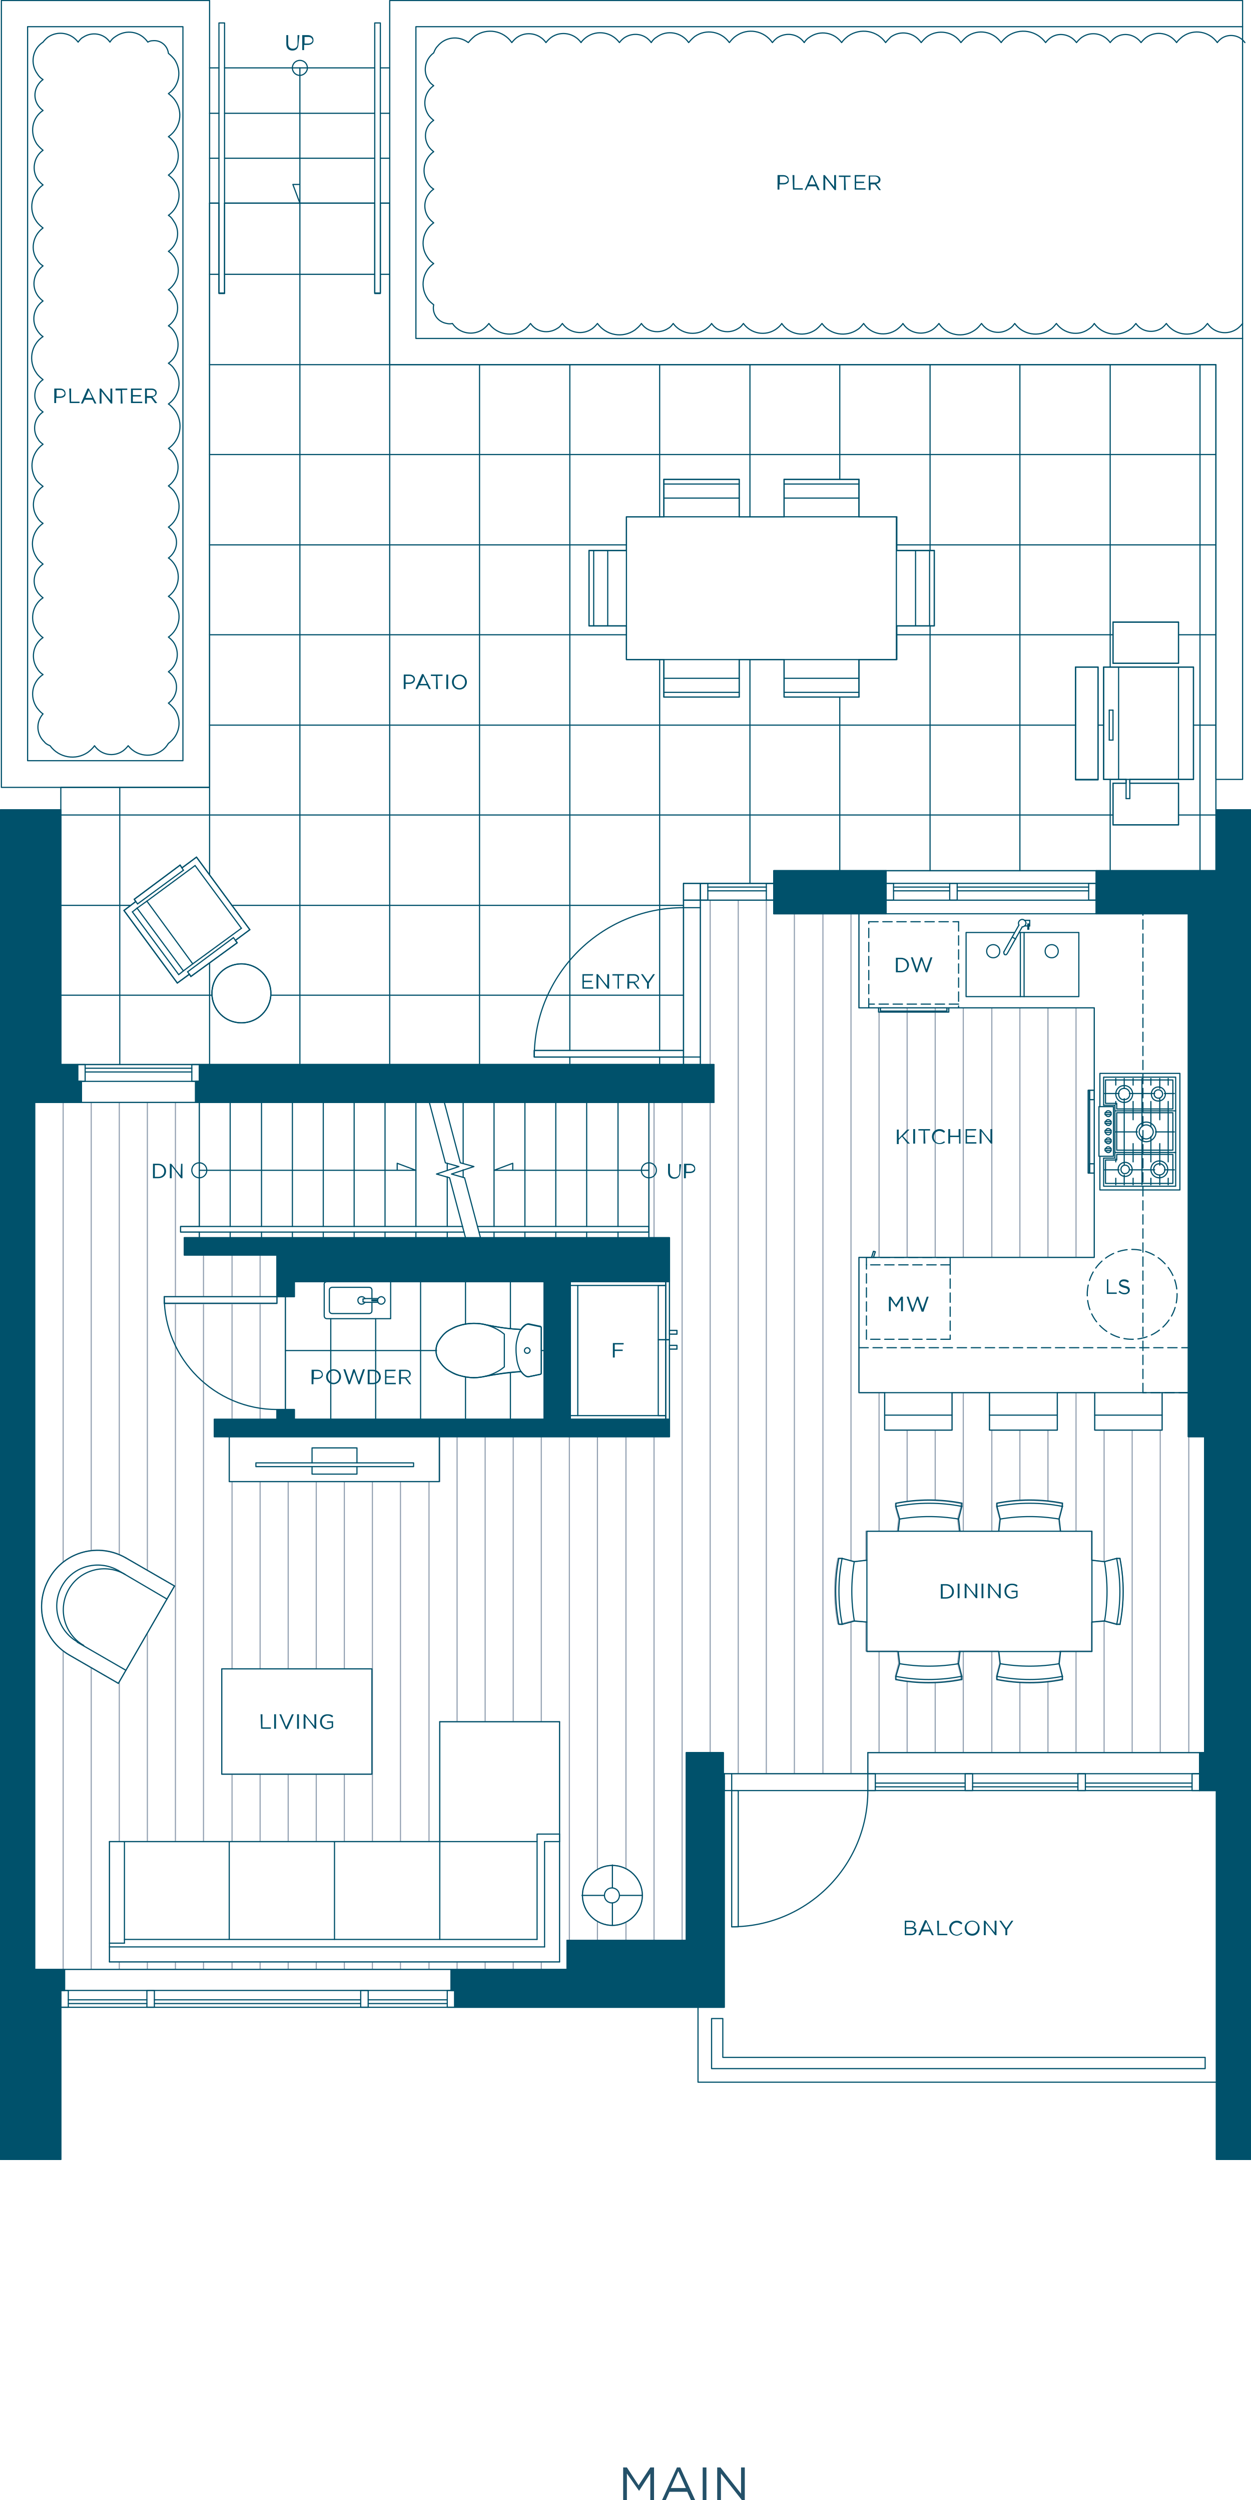 <?xml version="1.0" encoding="utf-8"?>
<!-- Generator: Adobe Illustrator 25.2.0, SVG Export Plug-In . SVG Version: 6.00 Build 0)  -->
<svg version="1.1" id="Layer_1" xmlns="http://www.w3.org/2000/svg" xmlns:xlink="http://www.w3.org/1999/xlink" x="0px" y="0px"
	 viewBox="0 0 267.4 534.1" style="enable-background:new 0 0 267.4 534.1;" xml:space="preserve">
<style type="text/css">
	.st0{fill:none;stroke:#92A0B1;stroke-width:0.24;stroke-linejoin:round;stroke-miterlimit:10;}
	.st1{fill:none;stroke:#92A0B1;stroke-width:0.24;stroke-linejoin:round;stroke-miterlimit:10;}
	.st2{fill:none;stroke:#00516B;stroke-width:0.25;stroke-linecap:round;stroke-linejoin:round;stroke-miterlimit:10;}
	.st3{fill:none;stroke:#00516B;stroke-width:0.25;stroke-linecap:round;stroke-linejoin:round;stroke-miterlimit:10;}
	
		.st4{fill:none;stroke:#00516B;stroke-width:0.25;stroke-linecap:round;stroke-linejoin:round;stroke-miterlimit:10;stroke-dasharray:2,1;}
	.st5{fill-rule:evenodd;clip-rule:evenodd;fill:#00516B;}
	.st6{fill:#00516B;}
	.st7{fill:#245169;}
</style>
<g>
	<line class="st0" x1="13.5" y1="420.7" x2="13.5" y2="352.6"/>
	<line class="st0" x1="13.5" y1="333.7" x2="13.5" y2="235.5"/>
	<line class="st0" x1="19.5" y1="420.7" x2="19.5" y2="356.3"/>
	<line class="st0" x1="19.5" y1="331.2" x2="19.5" y2="235.5"/>
	<line class="st0" x1="25.5" y1="420.7" x2="25.5" y2="419.1"/>
	<line class="st0" x1="25.5" y1="332.1" x2="25.5" y2="235.5"/>
	<line class="st0" x1="25.5" y1="393.4" x2="25.5" y2="359.3"/>
	<line class="st0" x1="31.5" y1="420.7" x2="31.5" y2="419.1"/>
	<line class="st0" x1="31.5" y1="335.4" x2="31.5" y2="235.5"/>
	<line class="st0" x1="31.5" y1="393.4" x2="31.5" y2="348.9"/>
	<line class="st0" x1="37.5" y1="420.7" x2="37.5" y2="419.1"/>
	<line class="st0" x1="37.5" y1="277" x2="37.5" y2="235.5"/>
	<line class="st0" x1="37.5" y1="393.4" x2="37.5" y2="278.5"/>
	<line class="st0" x1="43.5" y1="420.7" x2="43.5" y2="419.1"/>
	<line class="st0" x1="43.5" y1="277" x2="43.5" y2="268.1"/>
	<line class="st0" x1="43.5" y1="393.4" x2="43.5" y2="278.5"/>
	<line class="st0" x1="49.6" y1="420.7" x2="49.6" y2="419.1"/>
	<line class="st0" x1="49.6" y1="277" x2="49.6" y2="268.1"/>
	<line class="st0" x1="49.6" y1="393.4" x2="49.6" y2="379"/>
	<line class="st0" x1="49.6" y1="303.2" x2="49.6" y2="278.5"/>
	<line class="st0" x1="49.6" y1="356.5" x2="49.6" y2="316.5"/>
	<line class="st0" x1="55.6" y1="420.7" x2="55.6" y2="419.1"/>
	<line class="st0" x1="55.6" y1="277" x2="55.6" y2="268.1"/>
	<line class="st0" x1="55.6" y1="393.4" x2="55.6" y2="379"/>
	<line class="st0" x1="55.6" y1="303.2" x2="55.6" y2="278.5"/>
	<line class="st0" x1="55.6" y1="356.5" x2="55.6" y2="316.5"/>
	<line class="st0" x1="61.6" y1="420.7" x2="61.6" y2="419.1"/>
	<line class="st0" x1="61.6" y1="356.5" x2="61.6" y2="316.5"/>
	<line class="st0" x1="61.6" y1="393.4" x2="61.6" y2="379"/>
	<line class="st0" x1="67.6" y1="420.7" x2="67.6" y2="419.1"/>
	<line class="st0" x1="67.6" y1="356.5" x2="67.6" y2="316.5"/>
	<line class="st0" x1="67.6" y1="393.4" x2="67.6" y2="379"/>
	<line class="st0" x1="73.6" y1="420.7" x2="73.6" y2="419.1"/>
	<line class="st0" x1="73.6" y1="356.5" x2="73.6" y2="316.5"/>
	<line class="st0" x1="73.6" y1="393.4" x2="73.6" y2="379"/>
	<line class="st0" x1="79.6" y1="420.7" x2="79.6" y2="419.1"/>
	<line class="st0" x1="79.6" y1="393.4" x2="79.6" y2="316.5"/>
	<line class="st0" x1="85.6" y1="420.7" x2="85.6" y2="419.1"/>
	<line class="st0" x1="85.6" y1="393.4" x2="85.6" y2="316.5"/>
	<line class="st0" x1="91.7" y1="420.7" x2="91.7" y2="419.1"/>
	<line class="st0" x1="91.7" y1="393.4" x2="91.7" y2="316.5"/>
	<line class="st0" x1="97.7" y1="420.7" x2="97.7" y2="419.1"/>
	<line class="st0" x1="97.7" y1="367.8" x2="97.7" y2="306.9"/>
	<line class="st0" x1="103.7" y1="420.7" x2="103.7" y2="419.1"/>
	<line class="st0" x1="103.7" y1="367.8" x2="103.7" y2="306.9"/>
	<line class="st0" x1="109.7" y1="420.7" x2="109.7" y2="419.1"/>
	<line class="st0" x1="109.7" y1="367.8" x2="109.7" y2="306.9"/>
	<line class="st0" x1="115.7" y1="420.7" x2="115.7" y2="419.1"/>
	<line class="st0" x1="115.7" y1="367.8" x2="115.7" y2="306.9"/>
	<line class="st0" x1="121.7" y1="414.5" x2="121.7" y2="306.9"/>
	<line class="st0" x1="127.7" y1="414.5" x2="127.7" y2="410.5"/>
	<line class="st0" x1="127.7" y1="399.3" x2="127.7" y2="306.9"/>
	<line class="st0" x1="133.8" y1="414.5" x2="133.8" y2="410.6"/>
	<line class="st0" x1="133.8" y1="399.1" x2="133.8" y2="306.9"/>
	<line class="st0" x1="139.8" y1="414.5" x2="139.8" y2="306.9"/>
	<line class="st0" x1="139.8" y1="264.4" x2="139.8" y2="235.5"/>
	<line class="st0" x1="145.8" y1="414.5" x2="145.8" y2="235.5"/>
	<line class="st0" x1="151.8" y1="374.4" x2="151.8" y2="235.5"/>
	<line class="st0" x1="151.8" y1="227.4" x2="151.8" y2="192.3"/>
	<line class="st0" x1="157.8" y1="378.9" x2="157.8" y2="192.3"/>
	<line class="st0" x1="163.8" y1="378.9" x2="163.8" y2="192.3"/>
	<line class="st0" x1="169.8" y1="378.9" x2="169.8" y2="195.2"/>
	<line class="st0" x1="175.9" y1="378.9" x2="175.9" y2="195.2"/>
	<line class="st0" x1="181.9" y1="378.9" x2="181.9" y2="346.5"/>
	<line class="st0" x1="181.9" y1="333.4" x2="181.9" y2="195.2"/>
	<line class="st0" x1="187.9" y1="374.4" x2="187.9" y2="352.8"/>
	<line class="st0" x1="187.9" y1="327.1" x2="187.9" y2="297.5"/>
	<line class="st0" x1="187.9" y1="268.6" x2="187.9" y2="216.2"/>
	<line class="st0" x1="193.9" y1="374.4" x2="193.9" y2="359.2"/>
	<line class="st0" x1="193.9" y1="216" x2="193.9" y2="215.3"/>
	<line class="st0" x1="193.9" y1="320.7" x2="193.9" y2="305.5"/>
	<line class="st0" x1="193.9" y1="268.6" x2="193.9" y2="216.2"/>
	<line class="st0" x1="199.9" y1="374.4" x2="199.9" y2="359.5"/>
	<line class="st0" x1="199.9" y1="216" x2="199.9" y2="215.3"/>
	<line class="st0" x1="199.9" y1="320.4" x2="199.9" y2="305.5"/>
	<line class="st0" x1="199.9" y1="268.6" x2="199.9" y2="216.2"/>
	<line class="st0" x1="205.9" y1="374.4" x2="205.9" y2="352.8"/>
	<line class="st0" x1="205.9" y1="268.6" x2="205.9" y2="215.3"/>
	<line class="st0" x1="205.9" y1="327.1" x2="205.9" y2="297.5"/>
	<line class="st0" x1="212" y1="374.4" x2="212" y2="352.8"/>
	<line class="st0" x1="212" y1="268.6" x2="212" y2="215.3"/>
	<line class="st0" x1="212" y1="327.1" x2="212" y2="305.5"/>
	<line class="st0" x1="218" y1="374.4" x2="218" y2="359.4"/>
	<line class="st0" x1="218" y1="268.6" x2="218" y2="215.3"/>
	<line class="st0" x1="218" y1="320.5" x2="218" y2="305.5"/>
	<line class="st0" x1="224" y1="374.4" x2="224" y2="359.3"/>
	<line class="st0" x1="224" y1="268.6" x2="224" y2="215.3"/>
	<line class="st0" x1="224" y1="320.6" x2="224" y2="305.5"/>
	<line class="st0" x1="230" y1="374.4" x2="230" y2="352.8"/>
	<line class="st0" x1="230" y1="268.6" x2="230" y2="215.3"/>
	<line class="st0" x1="230" y1="327.1" x2="230" y2="297.5"/>
	<line class="st0" x1="236" y1="374.4" x2="236" y2="346.3"/>
	<line class="st0" x1="236" y1="333.6" x2="236" y2="305.5"/>
	<line class="st0" x1="242" y1="374.4" x2="242" y2="305.5"/>
	<line class="st0" x1="248" y1="374.4" x2="248" y2="305.5"/>
	<line class="st0" x1="254.1" y1="374.4" x2="254.1" y2="306.9"/>
	<polygon class="st0" points="94,393.4 94,367.8 119.6,367.8 119.6,419.1 23.4,419.1 23.4,393.4 	"/>
	<rect x="47.4" y="356.5" class="st0" width="32.1" height="22.5"/>
	<polygon class="st0" points="257.5,374.4 185.5,374.4 185.5,378.9 154.6,378.9 154.6,374.4 146.7,374.4 146.7,414.5 121.2,414.5 
		121.2,420.7 7.4,420.7 7.4,235.5 42.6,235.5 42.6,262 38.6,262 38.6,263.2 42.6,263.2 42.6,264.4 39.4,264.4 39.4,268.1 
		59.2,268.1 59.2,278.5 35.1,278.5 35.1,277 61,277 61,301.1 59.2,301.1 59.2,303.2 45.8,303.2 45.8,306.9 49,306.9 49,316.5 
		94,316.5 94,306.9 143.1,306.9 143.1,288.2 144.7,288.2 144.7,287.4 143.1,287.4 143.1,285 144.7,285 144.7,284.2 143.1,284.2 
		143.1,264.4 138.7,264.4 138.7,235.5 152.6,235.5 152.6,227.4 149.7,227.4 149.7,192.3 165.4,192.3 165.4,195.2 183.6,195.2 
		183.6,215.3 202.4,215.3 202.4,216 188.2,216 188.2,215.3 187.8,215.3 187.8,216.2 202.8,216.2 202.8,215.3 233.9,215.3 
		233.9,248.6 232.9,248.6 232.9,234.9 233.9,234.9 233.9,232.9 232.6,232.9 232.6,250.6 233.9,250.6 233.9,268.6 186.7,268.6 
		187.1,267.4 186.7,267.3 186.3,268.6 183.6,268.6 183.6,297.5 189.1,297.5 189.1,305.5 203.5,305.5 203.5,297.5 211.5,297.5 
		211.5,305.5 226,305.5 226,297.5 234,297.5 234,305.5 248.4,305.5 248.4,297.5 254,297.5 254,306.9 257.5,306.9 	"/>
	<path class="st0" d="M239.4,332.9h-0.7l-2.7,0.7l-2.7-0.3v-6.2h-6.7l-0.3-2.6l0.7-2.6v-0.7c-4.6-0.9-9.4-0.9-14,0v0.7l0.7,2.6
		l-0.3,2.6h-8.4l-0.3-2.6l0.7-2.6v-0.7c-4.6-0.9-9.4-0.9-14,0v0.7l0.7,2.6l-0.3,2.6h-6.7v6.2l-2.6,0.3l-2.7-0.7h-0.7
		c-0.9,4.6-0.9,9.4,0,14h0.7l2.7-0.7l2.6,0.3v6.2h6.7l0.3,2.6l-0.7,2.7v0.7c4.6,0.9,9.4,0.9,14,0v-0.7l-0.7-2.7l0.3-2.6h8.4l0.3,2.6
		l-0.7,2.7v0.7c4.6,0.9,9.4,0.9,14,0v-0.7l-0.7-2.7l0.3-2.6h6.7v-6.2l2.7-0.3l2.7,0.7h0.7C240.3,342.3,240.3,337.6,239.4,332.9z"/>
	<path class="st0" d="M26.9,332.8l10.4,6l-12,20.8l-10.4-6c-5.8-3.3-7.7-10.7-4.4-16.4C13.8,331.4,21.2,329.4,26.9,332.8z"/>
	<ellipse class="st1" cx="130.9" cy="404.9" rx="6.4" ry="6.4"/>
	<path class="st2" d="M137.1,250c0-0.9,0.7-1.6,1.6-1.6c0.9,0,1.6,0.7,1.6,1.6c0,0.9-0.7,1.6-1.6,1.6S137.1,250.9,137.1,250h1.6
		h-33.1l4-1.5v1.5"/>
	<path class="st2" d="M44.2,250c0-0.9-0.7-1.6-1.6-1.6c-0.9,0-1.6,0.7-1.6,1.6c0,0.9,0.7,1.6,1.6,1.6S44.2,250.9,44.2,250h-1.6h46.3
		l-4-1.5v1.5"/>
	<path class="st2" d="M64.1,16.1c-0.9,0-1.6-0.7-1.6-1.6c0-0.9,0.7-1.6,1.6-1.6s1.6,0.7,1.6,1.6C65.7,15.4,64.9,16.1,64.1,16.1v-1.6
		v28.9l-1.5-4h1.5"/>
	<polygon class="st2" points="13.8,420.7 13.8,425.2 13,425.2 13,461.3 0.1,461.3 0.1,173 13,173 13,227.4 16.6,227.4 16.6,231 
		17.4,231 17.4,235.5 7.4,235.5 7.4,420.7 	"/>
	<polygon class="st2" points="97.2,428.8 97.2,425.2 96.4,425.2 96.4,420.7 121.2,420.7 121.2,414.5 146.7,414.5 146.7,374.4 
		154.6,374.4 154.6,378.9 154.8,378.9 154.8,428.8 	"/>
	<polygon class="st2" points="256.4,382.5 256.4,374.4 257.5,374.4 257.5,306.9 254,306.9 254,195.2 234.3,195.2 234.3,186 260,186 
		260,173 267.3,173 267.3,461.3 260,461.3 260,382.5 	"/>
	<rect x="165.4" y="186" class="st2" width="24" height="9.2"/>
	<polygon class="st2" points="45.8,306.9 143.1,306.9 143.1,303.2 121.9,303.2 121.9,273.8 143.1,273.8 143.1,264.4 39.4,264.4 
		39.4,268.1 59.2,268.1 59.2,277 62.9,277 62.9,273.8 116.3,273.8 116.3,303.2 62.9,303.2 62.9,301.1 59.2,301.1 59.2,303.2 
		45.8,303.2 	"/>
	<polygon class="st2" points="152.6,227.4 42.6,227.4 42.6,231 41.8,231 41.8,235.5 152.6,235.5 	"/>
	<polyline class="st2" points="260,444.8 149.2,444.8 149.2,428.8 	"/>
	<rect x="0.3" y="0.1" class="st2" width="44.5" height="168.1"/>
	<polygon class="st2" points="265.6,0.1 83.3,0.1 83.3,77.9 259.9,77.9 259.9,166.5 265.6,166.5 	"/>
	<polyline class="st2" points="265.6,5.7 88.9,5.7 88.9,72.3 265.6,72.3 	"/>
	<polyline class="st2" points="254,297.5 183.6,297.5 183.6,268.6 233.9,268.6 233.9,215.3 183.6,215.3 183.6,195.2 	"/>
	<rect x="5.9" y="5.7" class="st2" width="33.2" height="156.8"/>
	<rect x="142.3" y="273.8" class="st2" width="0.8" height="12.4"/>
	<rect x="142.3" y="286.2" class="st2" width="0.8" height="17"/>
	<rect x="121.9" y="273.8" class="st2" width="20.4" height="0.8"/>
	<rect x="121.9" y="302.4" class="st2" width="20.4" height="0.8"/>
	<polyline class="st2" points="188.2,215.3 188.2,216 202.4,216 202.4,215.3 	"/>
	<polyline class="st2" points="187.8,215.3 187.8,216.2 202.8,216.2 202.8,215.3 	"/>
	<polyline class="st2" points="186.3,268.6 186.7,267.3 187.1,267.4 186.7,268.6 	"/>
	<path class="st2" d="M101.3,294.3c1.1,0,2.1-0.2,3.2-0.5c0.9-0.3,1.7-0.7,2.5-1.2c0.3-0.2,0.5-0.4,0.8-0.6"/>
	<path class="st2" d="M101.3,294.3c-1.1,0-2.1-0.2-3.2-0.5c-0.9-0.3-1.7-0.7-2.5-1.2c-0.7-0.5-1.3-1.2-1.8-2
		c-0.4-0.6-0.6-1.4-0.6-2.1c0-0.7,0.2-1.5,0.6-2.1c0.5-0.8,1.1-1.5,1.8-2c0.8-0.5,1.6-1,2.5-1.2c1-0.3,2.1-0.5,3.2-0.5
		s2.1,0.1,3.2,0.5c0.9,0.3,1.7,0.7,2.5,1.2c0.3,0.2,0.5,0.4,0.8,0.6v6.9"/>
	<path class="st2" d="M111.4,293c-2.6,0.1-5.1,0.5-7.6,1"/>
	<path class="st2" d="M110.5,286.3c0.1-0.6,0.3-1.1,0.5-1.7c0.3-0.6,0.7-1.2,1.3-1.6c0.2-0.1,0.5-0.2,0.7-0.2l2.4,0.5
		c0.2,0,0.3,0.2,0.3,0.3v9.7c0,0.2-0.1,0.3-0.3,0.3l-2.4,0.5c-0.3,0-0.5,0-0.7-0.2c-0.6-0.4-1-0.9-1.3-1.6c-0.2-0.5-0.4-1.1-0.5-1.7
		c-0.1-0.7-0.2-1.5-0.2-2.2S110.3,287,110.5,286.3z"/>
	<path class="st2" d="M111.4,284c-2.6-0.1-5.1-0.5-7.6-1"/>
	<path class="st2" d="M112.1,288.5c0-0.3,0.3-0.6,0.6-0.6c0.3,0,0.6,0.3,0.6,0.6c0,0.3-0.3,0.6-0.6,0.6S112.1,288.9,112.1,288.5z"/>
	<polyline class="st2" points="235.1,247.1 235.1,254.2 252.2,254.2 252.2,229.3 235.1,229.3 235.1,236.4 	"/>
	<polyline class="st2" points="235.9,247.4 235.9,253.4 251.3,253.4 251.3,230.1 235.9,230.1 235.9,236.1 	"/>
	<line class="st2" x1="235.9" y1="247.4" x2="238.3" y2="247.4"/>
	<line class="st2" x1="235.9" y1="236.1" x2="238.3" y2="236.1"/>
	<line class="st2" x1="238.3" y1="236.1" x2="238.3" y2="247.4"/>
	<line class="st2" x1="251.3" y1="237.3" x2="238.3" y2="237.3"/>
	<line class="st2" x1="251.3" y1="246.2" x2="238.3" y2="246.2"/>
	<polyline class="st2" points="250.7,246.6 238.7,246.6 238.7,247.8 236.3,247.8 236.3,252.8 250.7,252.8 250.7,246.6 	"/>
	<rect x="238.7" y="237.7" class="st2" width="12" height="8"/>
	<line class="st2" x1="251" y1="249.9" x2="248.9" y2="249.9"/>
	<line class="st2" x1="239.2" y1="249.9" x2="236.1" y2="249.9"/>
	<line class="st2" x1="246.8" y1="249.9" x2="241.4" y2="249.9"/>
	<line class="st2" x1="238.5" y1="247.6" x2="238.5" y2="248.2"/>
	<line class="st2" x1="238.5" y1="251.7" x2="238.5" y2="253.1"/>
	<line class="st2" x1="240.3" y1="253.1" x2="240.3" y2="251"/>
	<line class="st2" x1="240.3" y1="248.9" x2="240.3" y2="234.7"/>
	<line class="st2" x1="240.3" y1="232.5" x2="240.3" y2="230.4"/>
	<line class="st2" x1="247.9" y1="253.1" x2="247.9" y2="251"/>
	<line class="st2" x1="247.9" y1="248.9" x2="247.9" y2="244.3"/>
	<line class="st2" x1="247.9" y1="232.5" x2="247.9" y2="230.4"/>
	<line class="st2" x1="242.2" y1="253.1" x2="242.2" y2="251.7"/>
	<line class="st2" x1="242.2" y1="231.8" x2="242.2" y2="230.4"/>
	<line class="st2" x1="242.2" y1="248.2" x2="242.2" y2="244.3"/>
	<line class="st2" x1="247.9" y1="239.2" x2="247.9" y2="234.7"/>
	<line class="st2" x1="242.2" y1="239.2" x2="242.2" y2="235.3"/>
	<path class="st2" d="M243.5,241.8c0-0.8,0.7-1.5,1.5-1.5s1.5,0.7,1.5,1.5c0,0.8-0.7,1.5-1.5,1.5S243.5,242.6,243.5,241.8z"/>
	<path class="st2" d="M239.6,249.8c0-0.5,0.4-0.9,0.9-0.9s0.9,0.4,0.9,0.9s-0.4,0.9-0.9,0.9C240,250.8,239.6,250.3,239.6,249.8z"/>
	<path class="st2" d="M246.7,233.7c0-0.5,0.4-0.9,0.9-0.9s0.9,0.4,0.9,0.9s-0.4,0.9-0.9,0.9C247.1,234.6,246.7,234.2,246.7,233.7z"
		/>
	<path class="st2" d="M239.1,233.7c0-0.7,0.5-1.2,1.2-1.2c0.7,0,1.2,0.6,1.2,1.2c0,0.7-0.5,1.2-1.2,1.2
		C239.6,235,239.1,234.4,239.1,233.7z"/>
	<path class="st2" d="M246.6,249.8c0-0.7,0.5-1.2,1.2-1.2c0.7,0,1.2,0.6,1.2,1.2c0,0.7-0.5,1.2-1.2,1.2S246.6,250.5,246.6,249.8z"/>
	<path class="st2" d="M242.9,241.8c0-1.2,1-2.1,2.1-2.1s2.1,0.9,2.1,2.1s-1,2.1-2.1,2.1S242.9,242.9,242.9,241.8z"/>
	<path class="st2" d="M246,249.8c0-1,0.8-1.8,1.8-1.8s1.8,0.8,1.8,1.8c0,1-0.8,1.8-1.8,1.8S246,250.8,246,249.8z"/>
	<path class="st2" d="M239,249.8c0-0.9,0.7-1.5,1.5-1.5s1.5,0.7,1.5,1.5c0,0.9-0.7,1.5-1.5,1.5S239,250.7,239,249.8z"/>
	<path class="st2" d="M238.5,233.7c0-1,0.8-1.8,1.8-1.8c1,0,1.8,0.8,1.8,1.8c0,1-0.8,1.8-1.8,1.8S238.5,234.7,238.5,233.7z"/>
	<path class="st2" d="M246.1,233.7c0-0.9,0.7-1.5,1.5-1.5s1.5,0.7,1.5,1.5c0,0.9-0.7,1.5-1.5,1.5
		C246.7,235.2,246.1,234.6,246.1,233.7z"/>
	<line class="st2" x1="244.1" y1="253.1" x2="244.1" y2="242.8"/>
	<line class="st2" x1="246" y1="253.1" x2="246" y2="251.7"/>
	<line class="st2" x1="246" y1="248.2" x2="246" y2="242.8"/>
	<line class="st2" x1="246" y1="231.8" x2="246" y2="230.4"/>
	<line class="st2" x1="246" y1="240.7" x2="246" y2="235.3"/>
	<line class="st2" x1="244.1" y1="240.7" x2="244.1" y2="230.4"/>
	<line class="st2" x1="249.7" y1="230.4" x2="249.7" y2="231.8"/>
	<line class="st2" x1="249.7" y1="251.7" x2="249.7" y2="253.1"/>
	<line class="st2" x1="249.7" y1="235.3" x2="249.7" y2="248.2"/>
	<line class="st2" x1="238.5" y1="235.9" x2="238.5" y2="235.3"/>
	<line class="st2" x1="238.5" y1="231.8" x2="238.5" y2="230.4"/>
	<polyline class="st2" points="250.7,236.9 238.7,236.9 238.7,235.7 236.3,235.7 236.3,230.7 250.7,230.7 250.7,236.9 	"/>
	<line class="st2" x1="251" y1="233.6" x2="248.9" y2="233.6"/>
	<line class="st2" x1="239.2" y1="233.6" x2="236.1" y2="233.6"/>
	<line class="st2" x1="246.8" y1="233.6" x2="241.4" y2="233.6"/>
	<line class="st2" x1="251" y1="241.8" x2="247" y2="241.8"/>
	<line class="st2" x1="243.1" y1="241.8" x2="238.5" y2="241.8"/>
	<rect x="234.9" y="236.4" class="st2" width="3.1" height="10.6"/>
	<rect x="236.2" y="237.7" class="st2" width="1.3" height="0.4"/>
	<path class="st2" d="M236.3,238.1c0.1,0.3,0.5,0.5,0.8,0.4c0.2-0.1,0.3-0.2,0.4-0.4"/>
	<path class="st2" d="M237.5,237.7c-0.1-0.3-0.5-0.5-0.8-0.4c-0.2,0.1-0.3,0.2-0.4,0.4"/>
	<rect x="236.2" y="245.4" class="st2" width="1.3" height="0.4"/>
	<path class="st2" d="M237.5,245.4c-0.1-0.3-0.5-0.5-0.8-0.4c-0.2,0.1-0.3,0.2-0.4,0.4"/>
	<path class="st2" d="M236.3,245.8c0.1,0.3,0.5,0.5,0.8,0.4c0.2-0.1,0.3-0.2,0.4-0.4"/>
	<rect x="236.2" y="241.5" class="st2" width="1.3" height="0.4"/>
	<path class="st2" d="M237.5,241.5c-0.1-0.3-0.5-0.5-0.8-0.4c-0.2,0.1-0.3,0.2-0.4,0.4"/>
	<path class="st2" d="M236.3,242c0.1,0.3,0.5,0.5,0.8,0.4c0.2-0.1,0.3-0.2,0.4-0.4"/>
	<rect x="236.2" y="243.5" class="st2" width="1.3" height="0.4"/>
	<path class="st2" d="M237.5,243.5c-0.1-0.3-0.5-0.5-0.8-0.4c-0.2,0.1-0.3,0.2-0.4,0.4"/>
	<path class="st2" d="M236.3,243.9c0.1,0.3,0.5,0.5,0.8,0.4c0.2-0.1,0.3-0.2,0.4-0.4"/>
	<rect x="236.2" y="239.6" class="st2" width="1.3" height="0.4"/>
	<path class="st2" d="M237.5,239.6c-0.1-0.3-0.5-0.5-0.8-0.4c-0.2,0.1-0.3,0.2-0.4,0.4"/>
	<path class="st2" d="M236.3,240c0.1,0.3,0.5,0.5,0.8,0.4c0.2-0.1,0.3-0.2,0.4-0.4"/>
	<polyline class="st2" points="217.8,199.2 230.6,199.2 230.6,212.9 206.5,212.9 206.5,199.2 216.9,199.2 	"/>
	<line class="st2" x1="218.9" y1="199.2" x2="218.9" y2="212.9"/>
	<line class="st2" x1="218.1" y1="199.2" x2="218.1" y2="212.9"/>
	<path class="st2" d="M223.4,203.2c0-0.8,0.6-1.4,1.4-1.4c0.8,0,1.4,0.6,1.4,1.4c0,0.8-0.6,1.4-1.4,1.4S223.4,204,223.4,203.2z"/>
	<path class="st2" d="M210.9,203.2c0-0.8,0.6-1.4,1.4-1.4c0.8,0,1.4,0.6,1.4,1.4c0,0.8-0.6,1.4-1.4,1.4
		C211.5,204.6,210.9,204,210.9,203.2z"/>
	<path class="st2" d="M218.5,198c0.4,0,0.8-0.4,0.8-0.8s-0.4-0.8-0.8-0.8s-0.8,0.4-0.8,0.8c0,0.1,0,0.3,0.1,0.4"/>
	<line class="st2" x1="218.5" y1="198" x2="215.3" y2="203.7"/>
	<line class="st2" x1="217.8" y1="197.6" x2="214.6" y2="203.3"/>
	<path class="st2" d="M214.6,203.3c-0.1,0.2,0,0.4,0.1,0.6c0.2,0.1,0.4,0.1,0.5-0.1"/>
	<line class="st2" x1="219.1" y1="196.6" x2="220.1" y2="196.6"/>
	<line class="st2" x1="219.1" y1="197.8" x2="219.7" y2="197.8"/>
	<line class="st2" x1="220.1" y1="197.8" x2="220.1" y2="196.6"/>
	<line class="st2" x1="219.9" y1="197.4" x2="219.9" y2="198.5"/>
	<line class="st2" x1="219.7" y1="197.4" x2="219.7" y2="198.5"/>
	<line class="st2" x1="219.7" y1="198.5" x2="219.9" y2="198.5"/>
	<line class="st2" x1="219.7" y1="197.4" x2="219.9" y2="197.4"/>
	<line class="st2" x1="219.9" y1="197.8" x2="220.1" y2="197.8"/>
	<line class="st2" x1="217.1" y1="200.6" x2="216.4" y2="200.2"/>
	<rect x="140.7" y="286.2" class="st2" width="1.6" height="16.2"/>
	<line class="st2" x1="123.5" y1="274.6" x2="123.5" y2="302.4"/>
	<rect x="140.7" y="274.6" class="st2" width="1.6" height="11.6"/>
	<rect x="143.1" y="284.2" class="st2" width="1.6" height="0.8"/>
	<rect x="143.1" y="287.4" class="st2" width="1.6" height="0.8"/>
	<rect x="232.6" y="232.9" class="st2" width="0.3" height="17.7"/>
	<rect x="232.9" y="232.9" class="st2" width="1" height="2"/>
	<rect x="232.9" y="248.6" class="st2" width="1" height="2"/>
	<ellipse class="st3" cx="130.9" cy="404.9" rx="6.4" ry="6.4"/>
	<path class="st2" d="M129.2,404.9c0-0.9,0.7-1.6,1.6-1.6s1.6,0.7,1.6,1.6s-0.7,1.6-1.6,1.6C129.9,406.5,129.2,405.8,129.2,404.9z"
		/>
	<line class="st2" x1="130.9" y1="398.4" x2="130.9" y2="403.2"/>
	<line class="st2" x1="130.9" y1="406.5" x2="130.9" y2="411.3"/>
	<line class="st2" x1="137.3" y1="404.9" x2="132.5" y2="404.9"/>
	<line class="st2" x1="129.2" y1="404.9" x2="124.4" y2="404.9"/>
	<rect x="49" y="306.9" class="st2" width="44.9" height="9.6"/>
	<line class="st2" x1="211.5" y1="302.3" x2="226" y2="302.3"/>
	<polyline class="st2" points="211.5,297.5 211.5,305.5 226,305.5 226,297.5 	"/>
	<line class="st2" x1="189.1" y1="302.3" x2="203.5" y2="302.3"/>
	<polyline class="st2" points="189.1,297.5 189.1,305.5 203.5,305.5 203.5,297.5 	"/>
	<line class="st2" x1="248.4" y1="302.3" x2="234" y2="302.3"/>
	<polyline class="st2" points="248.4,297.5 248.4,305.5 234,305.5 234,297.5 	"/>
	<rect x="185.3" y="327.1" class="st2" width="48.1" height="25.7"/>
	<path class="st2" d="M213.1,358.8c4.6,0.9,9.4,0.9,14,0"/>
	<path class="st2" d="M213.1,358.1c4.6,0.9,9.4,0.9,14,0"/>
	<path class="st2" d="M213.8,355.4c4.2,0.7,8.4,0.7,12.6,0"/>
	<line class="st2" x1="227.1" y1="358.1" x2="226.4" y2="355.4"/>
	<line class="st2" x1="226.4" y1="355.4" x2="226.7" y2="352.8"/>
	<line class="st2" x1="213.1" y1="358.1" x2="213.8" y2="355.4"/>
	<line class="st2" x1="213.8" y1="355.4" x2="213.5" y2="352.8"/>
	<line class="st2" x1="213.1" y1="358.8" x2="213.1" y2="358.1"/>
	<line class="st2" x1="227.1" y1="358.8" x2="227.1" y2="358.1"/>
	<path class="st2" d="M191.5,358.8c4.6,0.9,9.4,0.9,14,0"/>
	<path class="st2" d="M191.5,358.1c4.6,0.9,9.4,0.9,14,0"/>
	<path class="st2" d="M192.3,355.4c4.2,0.7,8.4,0.7,12.6,0"/>
	<line class="st2" x1="191.5" y1="358.1" x2="192.3" y2="355.4"/>
	<line class="st2" x1="192.3" y1="355.4" x2="192" y2="352.8"/>
	<line class="st2" x1="205.6" y1="358.1" x2="204.9" y2="355.4"/>
	<line class="st2" x1="204.9" y1="355.4" x2="205.2" y2="352.8"/>
	<line class="st2" x1="205.6" y1="358.8" x2="205.6" y2="358.1"/>
	<line class="st2" x1="191.5" y1="358.8" x2="191.5" y2="358.1"/>
	<path class="st2" d="M227.1,321.1c-4.6-0.9-9.4-0.9-14,0"/>
	<path class="st2" d="M227.1,321.8c-4.6-0.9-9.4-0.9-14,0"/>
	<path class="st2" d="M226.4,324.5c-4.2-0.7-8.4-0.7-12.6,0"/>
	<line class="st2" x1="227.1" y1="321.8" x2="226.4" y2="324.5"/>
	<line class="st2" x1="226.4" y1="324.5" x2="226.7" y2="327.1"/>
	<line class="st2" x1="213.1" y1="321.8" x2="213.8" y2="324.5"/>
	<line class="st2" x1="213.8" y1="324.5" x2="213.5" y2="327.1"/>
	<line class="st2" x1="213.1" y1="321.1" x2="213.1" y2="321.8"/>
	<line class="st2" x1="227.1" y1="321.1" x2="227.1" y2="321.8"/>
	<path class="st2" d="M205.6,321.1c-4.6-0.9-9.4-0.9-14,0"/>
	<path class="st2" d="M205.6,321.8c-4.6-0.9-9.4-0.9-14,0"/>
	<path class="st2" d="M204.9,324.5c-4.2-0.7-8.4-0.7-12.6,0"/>
	<line class="st2" x1="191.5" y1="321.8" x2="192.3" y2="324.5"/>
	<line class="st2" x1="192.3" y1="324.5" x2="192" y2="327.1"/>
	<line class="st2" x1="205.6" y1="321.8" x2="204.9" y2="324.5"/>
	<line class="st2" x1="204.9" y1="324.5" x2="205.2" y2="327.1"/>
	<line class="st2" x1="205.6" y1="321.1" x2="205.6" y2="321.8"/>
	<line class="st2" x1="191.5" y1="321.1" x2="191.5" y2="321.8"/>
	<path class="st2" d="M179.3,332.9c-0.9,4.6-0.9,9.4,0,14"/>
	<path class="st2" d="M180,332.9c-0.9,4.6-0.9,9.4,0,14"/>
	<path class="st2" d="M182.6,333.6c-0.7,4.2-0.7,8.4,0,12.6"/>
	<line class="st2" x1="180" y1="347" x2="182.6" y2="346.3"/>
	<line class="st2" x1="182.6" y1="346.3" x2="185.3" y2="346.5"/>
	<line class="st2" x1="180" y1="332.9" x2="182.6" y2="333.6"/>
	<line class="st2" x1="182.6" y1="333.6" x2="185.3" y2="333.3"/>
	<line class="st2" x1="179.3" y1="332.9" x2="180" y2="332.9"/>
	<line class="st2" x1="179.3" y1="347" x2="180" y2="347"/>
	<path class="st2" d="M239.4,347c0.9-4.6,0.9-9.4,0-14"/>
	<path class="st2" d="M238.7,347c0.9-4.6,0.9-9.4,0-14"/>
	<path class="st2" d="M236.1,346.3c0.7-4.2,0.7-8.4,0-12.6"/>
	<line class="st2" x1="238.7" y1="347" x2="236.1" y2="346.3"/>
	<line class="st2" x1="236.1" y1="346.3" x2="233.4" y2="346.5"/>
	<line class="st2" x1="238.7" y1="332.9" x2="236.1" y2="333.6"/>
	<line class="st2" x1="236.1" y1="333.6" x2="233.4" y2="333.3"/>
	<line class="st2" x1="239.4" y1="332.9" x2="238.7" y2="332.9"/>
	<line class="st2" x1="239.4" y1="347" x2="238.7" y2="347"/>
	<rect x="47.4" y="356.5" class="st2" width="32.1" height="22.5"/>
	<path class="st2" d="M45.3,212.2c0-3.5,2.8-6.3,6.3-6.3c3.5,0,6.3,2.8,6.3,6.3c0,3.5-2.8,6.3-6.3,6.3
		C48.1,218.5,45.3,215.7,45.3,212.2z"/>
	<line class="st2" x1="251.9" y1="142.5" x2="251.9" y2="166.5"/>
	<line class="st2" x1="241.5" y1="170.6" x2="241.5" y2="166.5"/>
	<line class="st2" x1="240.7" y1="170.6" x2="241.5" y2="170.6"/>
	<line class="st2" x1="240.7" y1="166.5" x2="240.7" y2="170.6"/>
	<line class="st2" x1="237.9" y1="151.7" x2="237.1" y2="151.7"/>
	<line class="st2" x1="237.9" y1="158.1" x2="237.9" y2="151.7"/>
	<line class="st2" x1="237.1" y1="158.1" x2="237.9" y2="158.1"/>
	<line class="st2" x1="237.1" y1="151.7" x2="237.1" y2="158.1"/>
	<line class="st2" x1="239.1" y1="142.5" x2="239.1" y2="166.5"/>
	<line class="st2" x1="229.9" y1="142.5" x2="234.7" y2="142.5"/>
	<line class="st2" x1="229.9" y1="166.5" x2="229.9" y2="142.5"/>
	<line class="st2" x1="234.7" y1="166.5" x2="229.9" y2="166.5"/>
	<line class="st2" x1="234.7" y1="142.5" x2="234.7" y2="166.5"/>
	<line class="st2" x1="251.9" y1="141.7" x2="237.9" y2="141.7"/>
	<line class="st2" x1="251.9" y1="132.9" x2="251.9" y2="141.7"/>
	<line class="st2" x1="237.9" y1="132.9" x2="251.9" y2="132.9"/>
	<line class="st2" x1="237.9" y1="141.7" x2="237.9" y2="132.9"/>
	<line class="st2" x1="237.9" y1="176.2" x2="237.9" y2="167.3"/>
	<line class="st2" x1="251.9" y1="176.2" x2="237.9" y2="176.2"/>
	<line class="st2" x1="251.9" y1="167.3" x2="251.9" y2="176.2"/>
	<line class="st2" x1="237.9" y1="167.3" x2="240.7" y2="167.3"/>
	<line class="st2" x1="235.9" y1="166.5" x2="235.9" y2="142.5"/>
	<line class="st2" x1="255.1" y1="166.5" x2="235.9" y2="166.5"/>
	<line class="st2" x1="255.1" y1="142.5" x2="255.1" y2="166.5"/>
	<line class="st2" x1="235.9" y1="142.5" x2="255.1" y2="142.5"/>
	<line class="st2" x1="241.5" y1="167.3" x2="251.9" y2="167.3"/>
	<rect x="133.9" y="110.4" class="st2" width="57.7" height="30.5"/>
	<polyline class="st2" points="141.9,140.9 141.9,144.9 158,144.9 158,140.9 	"/>
	<line class="st2" x1="158" y1="144.9" x2="158" y2="148.9"/>
	<line class="st2" x1="141.9" y1="144.9" x2="141.9" y2="148.9"/>
	<line class="st2" x1="141.9" y1="148.9" x2="158" y2="148.9"/>
	<line class="st2" x1="141.9" y1="147.9" x2="158" y2="147.9"/>
	<polyline class="st2" points="141.9,110.4 141.9,106.4 158,106.4 158,110.4 	"/>
	<line class="st2" x1="158" y1="106.4" x2="158" y2="102.4"/>
	<line class="st2" x1="141.9" y1="106.4" x2="141.9" y2="102.4"/>
	<line class="st2" x1="141.9" y1="102.4" x2="158" y2="102.4"/>
	<line class="st2" x1="141.9" y1="103.4" x2="158" y2="103.4"/>
	<polyline class="st2" points="183.6,140.9 183.6,144.9 167.6,144.9 167.6,140.9 	"/>
	<line class="st2" x1="167.6" y1="144.9" x2="167.6" y2="148.9"/>
	<line class="st2" x1="183.6" y1="144.9" x2="183.6" y2="148.9"/>
	<line class="st2" x1="183.6" y1="148.9" x2="167.6" y2="148.9"/>
	<line class="st2" x1="183.6" y1="147.9" x2="167.6" y2="147.9"/>
	<polyline class="st2" points="183.6,110.4 183.6,106.4 167.6,106.4 167.6,110.4 	"/>
	<line class="st2" x1="167.6" y1="106.4" x2="167.6" y2="102.4"/>
	<line class="st2" x1="183.6" y1="106.4" x2="183.6" y2="102.4"/>
	<line class="st2" x1="183.6" y1="102.4" x2="167.6" y2="102.4"/>
	<line class="st2" x1="183.6" y1="103.4" x2="167.6" y2="103.4"/>
	<polyline class="st2" points="133.9,133.7 129.9,133.7 129.9,117.6 133.9,117.6 	"/>
	<line class="st2" x1="129.9" y1="117.6" x2="125.9" y2="117.6"/>
	<line class="st2" x1="129.9" y1="133.7" x2="125.9" y2="133.7"/>
	<line class="st2" x1="125.9" y1="133.7" x2="125.9" y2="117.6"/>
	<line class="st2" x1="126.9" y1="133.7" x2="126.9" y2="117.6"/>
	<polyline class="st2" points="191.7,133.7 195.7,133.7 195.7,117.6 191.7,117.6 	"/>
	<line class="st2" x1="195.7" y1="117.6" x2="199.7" y2="117.6"/>
	<line class="st2" x1="195.7" y1="133.7" x2="199.7" y2="133.7"/>
	<line class="st2" x1="199.7" y1="133.7" x2="199.7" y2="117.6"/>
	<line class="st2" x1="198.7" y1="133.7" x2="198.7" y2="117.6"/>
	<line class="st2" x1="28.3" y1="194.8" x2="38.2" y2="208.2"/>
	<line class="st2" x1="38.2" y1="208.2" x2="39.2" y2="207.4"/>
	<line class="st2" x1="39.2" y1="207.4" x2="29.3" y2="194"/>
	<line class="st2" x1="29.3" y1="194" x2="28.3" y2="194.8"/>
	<line class="st2" x1="29.3" y1="194" x2="31.4" y2="192.5"/>
	<line class="st2" x1="31.4" y1="192.5" x2="41.2" y2="205.9"/>
	<line class="st2" x1="39.2" y1="207.4" x2="41.2" y2="205.9"/>
	<line class="st2" x1="31.4" y1="192.5" x2="41.7" y2="184.9"/>
	<line class="st2" x1="41.7" y1="184.9" x2="51.6" y2="198.3"/>
	<line class="st2" x1="51.6" y1="198.3" x2="41.2" y2="205.9"/>
	<line class="st2" x1="29.4" y1="193.1" x2="28.7" y2="192.1"/>
	<line class="st2" x1="28.7" y1="192.1" x2="36.9" y2="186"/>
	<line class="st2" x1="36.9" y1="186" x2="38.5" y2="184.8"/>
	<line class="st2" x1="38.5" y1="184.8" x2="39.2" y2="185.9"/>
	<line class="st2" x1="39.2" y1="185.9" x2="29.4" y2="193.1"/>
	<line class="st2" x1="40.1" y1="207.6" x2="49.9" y2="200.3"/>
	<line class="st2" x1="49.9" y1="200.3" x2="50.7" y2="201.4"/>
	<line class="st2" x1="50.7" y1="201.4" x2="40.8" y2="208.6"/>
	<line class="st2" x1="40.8" y1="208.6" x2="40.1" y2="207.6"/>
	<line class="st2" x1="38.9" y1="185.4" x2="42" y2="183.1"/>
	<line class="st2" x1="42" y1="183.1" x2="53.4" y2="198.6"/>
	<line class="st2" x1="53.4" y1="198.6" x2="50.3" y2="200.9"/>
	<line class="st2" x1="29" y1="192.6" x2="26.5" y2="194.5"/>
	<line class="st2" x1="26.5" y1="194.5" x2="37.9" y2="210"/>
	<line class="st2" x1="37.9" y1="210" x2="40.5" y2="208.1"/>
	<line class="st2" x1="119.6" y1="419.1" x2="23.4" y2="419.1"/>
	<line class="st2" x1="23.4" y1="393.4" x2="23.4" y2="419.1"/>
	<line class="st2" x1="26.6" y1="393.4" x2="26.6" y2="415.1"/>
	<line class="st2" x1="116.4" y1="415.9" x2="23.4" y2="415.9"/>
	<line class="st2" x1="94" y1="393.4" x2="23.4" y2="393.4"/>
	<line class="st2" x1="94" y1="393.4" x2="94" y2="414.3"/>
	<line class="st2" x1="71.5" y1="393.4" x2="71.5" y2="414.3"/>
	<line class="st2" x1="23.4" y1="415.1" x2="26.6" y2="415.1"/>
	<line class="st2" x1="119.6" y1="419.1" x2="119.6" y2="367.8"/>
	<line class="st2" x1="94" y1="367.8" x2="119.6" y2="367.8"/>
	<line class="st2" x1="116.4" y1="415.9" x2="116.4" y2="393.4"/>
	<line class="st2" x1="94" y1="393.4" x2="94" y2="367.8"/>
	<line class="st2" x1="94" y1="393.4" x2="114.8" y2="393.4"/>
	<line class="st2" x1="119.6" y1="393.4" x2="116.4" y2="393.4"/>
	<line class="st2" x1="119.6" y1="393.4" x2="119.6" y2="391.8"/>
	<line class="st2" x1="114.8" y1="414.3" x2="26.6" y2="414.3"/>
	<line class="st2" x1="49" y1="393.4" x2="49" y2="414.3"/>
	<polyline class="st2" points="119.6,391.8 114.8,391.8 114.8,414.3 	"/>
	<rect x="54.7" y="312.5" class="st2" width="33.7" height="0.8"/>
	<polyline class="st2" points="66.7,312.5 66.7,309.3 76.3,309.3 76.3,312.5 	"/>
	<polyline class="st2" points="76.3,313.3 76.3,314.9 66.7,314.9 66.7,313.3 	"/>
	<path class="st2" d="M26.9,332.8c-5.8-3.3-13.1-1.4-16.4,4.4s-1.4,13.1,4.4,16.4"/>
	<path class="st2" d="M25.3,335.5c-4.2-2.4-9.6-1-12,3.2c-2.4,4.2-1,9.6,3.2,12"/>
	<line class="st2" x1="16.5" y1="350.8" x2="26.9" y2="356.8"/>
	<line class="st2" x1="35.7" y1="341.6" x2="25.3" y2="335.5"/>
	<line class="st2" x1="14.9" y1="353.6" x2="25.3" y2="359.6"/>
	<line class="st2" x1="25.3" y1="359.6" x2="37.3" y2="338.8"/>
	<line class="st2" x1="37.3" y1="338.8" x2="26.9" y2="332.8"/>
	<path class="st2" d="M26.7,336.3c-4.2-2.4-9.6-1-12,3.2c-2.4,4.2-1,9.6,3.2,12"/>
	<rect x="114.2" y="224.4" class="st2" width="31.9" height="1.4"/>
	<path class="st2" d="M146.1,193.9c-17.6,0-31.9,14.3-31.9,31.9"/>
	<polygon class="st2" points="152.1,431.2 154.5,431.2 154.5,439.5 257.6,439.5 257.6,441.9 152.1,441.9 	"/>
	<rect x="154.8" y="378.9" class="st2" width="1.6" height="3.6"/>
	<rect x="146.1" y="192.3" class="st2" width="3.6" height="1.6"/>
	<rect x="146.1" y="188.7" class="st2" width="3.6" height="3.6"/>
	<line class="st2" x1="44.8" y1="14.5" x2="46.8" y2="14.5"/>
	<line class="st2" x1="48" y1="14.5" x2="80.1" y2="14.5"/>
	<line class="st2" x1="81.3" y1="14.5" x2="83.3" y2="14.5"/>
	<line class="st2" x1="44.8" y1="24.2" x2="46.8" y2="24.2"/>
	<line class="st2" x1="48" y1="24.2" x2="80.1" y2="24.2"/>
	<line class="st2" x1="81.3" y1="24.2" x2="83.3" y2="24.2"/>
	<line class="st2" x1="44.8" y1="33.8" x2="46.8" y2="33.8"/>
	<line class="st2" x1="48" y1="33.8" x2="80.1" y2="33.8"/>
	<line class="st2" x1="81.3" y1="33.8" x2="83.3" y2="33.8"/>
	<line class="st2" x1="44.8" y1="43.4" x2="46.8" y2="43.4"/>
	<line class="st2" x1="48" y1="43.4" x2="80.1" y2="43.4"/>
	<line class="st2" x1="81.3" y1="43.4" x2="83.3" y2="43.4"/>
	<line class="st2" x1="138.7" y1="264.4" x2="138.7" y2="235.5"/>
	<line class="st2" x1="132.1" y1="264.4" x2="132.1" y2="263.2"/>
	<line class="st2" x1="132.1" y1="262" x2="132.1" y2="235.5"/>
	<line class="st2" x1="125.4" y1="264.4" x2="125.4" y2="263.2"/>
	<line class="st2" x1="125.4" y1="262" x2="125.4" y2="235.5"/>
	<line class="st2" x1="118.8" y1="264.4" x2="118.8" y2="263.2"/>
	<line class="st2" x1="118.8" y1="262" x2="118.8" y2="235.5"/>
	<line class="st2" x1="112.2" y1="264.4" x2="112.2" y2="263.2"/>
	<line class="st2" x1="112.2" y1="262" x2="112.2" y2="235.5"/>
	<line class="st2" x1="105.6" y1="264.4" x2="105.6" y2="263.2"/>
	<line class="st2" x1="105.6" y1="262" x2="105.6" y2="235.5"/>
	<line class="st2" x1="42.6" y1="264.4" x2="42.6" y2="263.2"/>
	<line class="st2" x1="42.6" y1="262" x2="42.6" y2="235.5"/>
	<line class="st2" x1="49.2" y1="264.4" x2="49.2" y2="263.2"/>
	<line class="st2" x1="49.2" y1="262" x2="49.2" y2="235.5"/>
	<line class="st2" x1="55.9" y1="264.4" x2="55.9" y2="263.2"/>
	<line class="st2" x1="55.9" y1="262" x2="55.9" y2="235.5"/>
	<line class="st2" x1="62.5" y1="264.4" x2="62.5" y2="263.2"/>
	<line class="st2" x1="62.5" y1="262" x2="62.5" y2="235.5"/>
	<line class="st2" x1="69.1" y1="264.4" x2="69.1" y2="263.2"/>
	<line class="st2" x1="69.1" y1="262" x2="69.1" y2="235.5"/>
	<line class="st2" x1="185.5" y1="378.9" x2="185.5" y2="374.4"/>
	<rect x="232.7" y="188.7" class="st2" width="1.6" height="3.6"/>
	<rect x="189.4" y="188.7" class="st2" width="1.6" height="3.6"/>
	<rect x="203" y="188.7" class="st2" width="1.6" height="3.6"/>
	<line class="st2" x1="232.7" y1="189.5" x2="204.6" y2="189.5"/>
	<line class="st2" x1="232.7" y1="190.3" x2="204.6" y2="190.3"/>
	<line class="st2" x1="203" y1="189.5" x2="191" y2="189.5"/>
	<line class="st2" x1="203" y1="190.3" x2="191" y2="190.3"/>
	<line class="st2" x1="234.3" y1="195.2" x2="189.4" y2="195.2"/>
	<line class="st2" x1="234.3" y1="186" x2="189.4" y2="186"/>
	<line class="st2" x1="75.7" y1="264.4" x2="75.7" y2="263.2"/>
	<line class="st2" x1="75.7" y1="262" x2="75.7" y2="235.5"/>
	<line class="st2" x1="82.3" y1="264.4" x2="82.3" y2="263.2"/>
	<line class="st2" x1="82.3" y1="262" x2="82.3" y2="235.5"/>
	<line class="st2" x1="88.9" y1="264.4" x2="88.9" y2="263.2"/>
	<line class="st2" x1="88.9" y1="262" x2="88.9" y2="235.6"/>
	<line class="st2" x1="95.6" y1="262" x2="95.6" y2="251.4"/>
	<line class="st2" x1="95.6" y1="250" x2="95.6" y2="248.5"/>
	<line class="st2" x1="95.6" y1="264.4" x2="95.6" y2="263.2"/>
	<rect x="146.1" y="225.8" class="st2" width="3.6" height="1.6"/>
	<polyline class="st2" points="91.8,235.6 95.2,248.4 98.1,249.2 93.3,250.8 96.1,251.6 99.5,264.4 	"/>
	<polyline class="st2" points="95,235.6 98.4,248.4 101.3,249.2 96.5,250.8 99.3,251.6 102.7,264.4 	"/>
	<line class="st2" x1="99" y1="251.5" x2="99" y2="249.9"/>
	<line class="st2" x1="99" y1="248.5" x2="99" y2="235.5"/>
	<rect x="35.1" y="277" class="st2" width="24.1" height="1.4"/>
	<path class="st2" d="M35.1,277c0,13.3,10.8,24.1,24.1,24.1"/>
	<rect x="163.8" y="188.7" class="st2" width="1.6" height="3.6"/>
	<rect x="149.7" y="188.7" class="st2" width="1.6" height="3.6"/>
	<line class="st2" x1="163.8" y1="189.5" x2="151.3" y2="189.5"/>
	<line class="st2" x1="163.8" y1="190.3" x2="151.3" y2="190.3"/>
	<rect x="41" y="227.4" class="st2" width="1.6" height="3.6"/>
	<rect x="16.6" y="227.4" class="st2" width="1.6" height="3.6"/>
	<line class="st2" x1="41" y1="228.2" x2="18.2" y2="228.2"/>
	<line class="st2" x1="41" y1="229" x2="18.2" y2="229"/>
	<line class="st2" x1="41.8" y1="235.5" x2="17.4" y2="235.5"/>
	<rect x="185.5" y="378.9" class="st2" width="1.6" height="3.6"/>
	<rect x="254.8" y="378.9" class="st2" width="1.6" height="3.6"/>
	<rect x="206.3" y="378.9" class="st2" width="1.6" height="3.6"/>
	<line class="st2" x1="187.1" y1="381.7" x2="206.3" y2="381.7"/>
	<line class="st2" x1="187.1" y1="380.9" x2="206.3" y2="380.9"/>
	<rect x="230.4" y="378.9" class="st2" width="1.6" height="3.6"/>
	<line class="st2" x1="207.9" y1="381.7" x2="230.4" y2="381.7"/>
	<line class="st2" x1="207.9" y1="380.9" x2="230.4" y2="380.9"/>
	<line class="st2" x1="232" y1="381.7" x2="254.8" y2="381.7"/>
	<line class="st2" x1="232" y1="380.9" x2="254.8" y2="380.9"/>
	<line class="st2" x1="185.5" y1="374.4" x2="256.4" y2="374.4"/>
	<rect x="13" y="425.2" class="st2" width="1.6" height="3.6"/>
	<rect x="95.6" y="425.2" class="st2" width="1.6" height="3.6"/>
	<rect x="31.4" y="425.2" class="st2" width="1.6" height="3.6"/>
	<line class="st2" x1="14.6" y1="428" x2="31.4" y2="428"/>
	<line class="st2" x1="14.6" y1="427.2" x2="31.4" y2="427.2"/>
	<rect x="77.1" y="425.2" class="st2" width="1.6" height="3.6"/>
	<line class="st2" x1="33" y1="428" x2="77.1" y2="428"/>
	<line class="st2" x1="33" y1="427.2" x2="77.1" y2="427.2"/>
	<line class="st2" x1="78.7" y1="428" x2="95.6" y2="428"/>
	<line class="st2" x1="78.7" y1="427.2" x2="95.6" y2="427.2"/>
	<line class="st2" x1="13.8" y1="420.7" x2="96.4" y2="420.7"/>
	<rect x="156.4" y="382.5" class="st2" width="1.4" height="29.1"/>
	<path class="st2" d="M156.4,411.6c16.1,0,29.1-13,29.1-29.1"/>
	<rect x="80.1" y="4.9" class="st2" width="1.2" height="57.7"/>
	<rect x="46.8" y="4.9" class="st2" width="1.2" height="57.7"/>
	<polyline class="st2" points="102.1,262 138.7,262 138.7,263.2 102.4,263.2 	"/>
	<polyline class="st2" points="98.9,262 38.6,262 38.6,263.2 99.2,263.2 	"/>
	<line class="st2" x1="234.3" y1="192.3" x2="189.4" y2="192.3"/>
	<line class="st2" x1="234.3" y1="188.7" x2="189.4" y2="188.7"/>
	<line class="st2" x1="165.4" y1="192.3" x2="149.7" y2="192.3"/>
	<line class="st2" x1="165.4" y1="188.7" x2="149.7" y2="188.7"/>
	<line class="st2" x1="42.6" y1="231" x2="16.6" y2="231"/>
	<line class="st2" x1="42.6" y1="227.4" x2="16.6" y2="227.4"/>
	<line class="st2" x1="185.5" y1="378.9" x2="256.4" y2="378.9"/>
	<line class="st2" x1="185.5" y1="382.5" x2="256.4" y2="382.5"/>
	<line class="st2" x1="13" y1="425.2" x2="97.2" y2="425.2"/>
	<line class="st2" x1="13" y1="428.8" x2="97.2" y2="428.8"/>
	<line class="st2" x1="44.8" y1="58.6" x2="46.8" y2="58.6"/>
	<line class="st2" x1="81.3" y1="58.6" x2="83.3" y2="58.6"/>
	<line class="st2" x1="48" y1="58.6" x2="80.1" y2="58.6"/>
	<line class="st2" x1="44.8" y1="77.9" x2="83.3" y2="77.9"/>
	<line class="st2" x1="44.8" y1="97.1" x2="259.9" y2="97.1"/>
	<line class="st2" x1="44.8" y1="116.4" x2="133.9" y2="116.4"/>
	<line class="st2" x1="191.7" y1="116.4" x2="259.9" y2="116.4"/>
	<line class="st2" x1="44.8" y1="135.6" x2="133.9" y2="135.6"/>
	<line class="st2" x1="251.9" y1="135.6" x2="259.9" y2="135.6"/>
	<line class="st2" x1="191.7" y1="135.6" x2="237.9" y2="135.6"/>
	<line class="st2" x1="44.8" y1="154.9" x2="229.9" y2="154.9"/>
	<line class="st2" x1="255.1" y1="154.9" x2="259.9" y2="154.9"/>
	<line class="st2" x1="234.7" y1="154.9" x2="235.9" y2="154.9"/>
	<line class="st2" x1="13" y1="174.1" x2="237.9" y2="174.1"/>
	<line class="st2" x1="251.9" y1="174.1" x2="259.9" y2="174.1"/>
	<line class="st2" x1="13" y1="193.4" x2="28" y2="193.4"/>
	<line class="st2" x1="49.5" y1="193.4" x2="146.1" y2="193.4"/>
	<line class="st2" x1="13" y1="212.6" x2="45.3" y2="212.6"/>
	<line class="st2" x1="57.9" y1="212.6" x2="146.1" y2="212.6"/>
	<line class="st2" x1="25.6" y1="227.4" x2="25.6" y2="168.2"/>
	<line class="st2" x1="44.8" y1="227.4" x2="44.8" y2="205.7"/>
	<line class="st2" x1="44.8" y1="186.9" x2="44.8" y2="168.2"/>
	<line class="st2" x1="64.1" y1="227.4" x2="64.1" y2="43.4"/>
	<line class="st2" x1="83.3" y1="227.4" x2="83.3" y2="77.9"/>
	<line class="st2" x1="102.5" y1="227.4" x2="102.5" y2="77.9"/>
	<line class="st2" x1="121.8" y1="227.4" x2="121.8" y2="225.8"/>
	<line class="st2" x1="121.8" y1="224.4" x2="121.8" y2="77.9"/>
	<line class="st2" x1="141" y1="227.4" x2="141" y2="225.8"/>
	<line class="st2" x1="141" y1="110.4" x2="141" y2="77.9"/>
	<line class="st2" x1="141" y1="224.4" x2="141" y2="140.9"/>
	<line class="st2" x1="160.3" y1="188.7" x2="160.3" y2="140.9"/>
	<line class="st2" x1="160.3" y1="110.4" x2="160.3" y2="77.9"/>
	<line class="st2" x1="179.5" y1="186" x2="179.5" y2="148.9"/>
	<line class="st2" x1="179.5" y1="102.4" x2="179.5" y2="77.9"/>
	<line class="st2" x1="198.8" y1="186" x2="198.8" y2="133.7"/>
	<line class="st2" x1="198.8" y1="117.6" x2="198.8" y2="77.9"/>
	<line class="st2" x1="218" y1="186" x2="218" y2="77.9"/>
	<line class="st2" x1="237.3" y1="186" x2="237.3" y2="166.5"/>
	<line class="st2" x1="237.3" y1="142.5" x2="237.3" y2="77.9"/>
	<line class="st2" x1="256.5" y1="186" x2="256.5" y2="77.9"/>
	<polygon class="st2" points="13,227.4 13,168.2 44.8,168.2 44.8,43.4 46.8,43.4 46.8,62.7 48,62.7 48,43.4 80.1,43.4 80.1,62.7 
		81.3,62.7 81.3,43.4 83.3,43.4 83.3,77.9 259.9,77.9 259.9,186 165.4,186 165.4,188.7 146.1,188.7 146.1,224.4 114.2,224.4 
		114.2,225.8 146.1,225.8 146.1,227.4 	"/>
	<line class="st2" x1="146.1" y1="225.7" x2="146.1" y2="193.8"/>
	<line class="st2" x1="149.7" y1="225.8" x2="149.7" y2="193.9"/>
	<line class="st2" x1="89.9" y1="303.2" x2="89.9" y2="273.8"/>
	<line class="st2" x1="99.5" y1="303.2" x2="99.5" y2="294.2"/>
	<line class="st2" x1="99.5" y1="282.9" x2="99.5" y2="273.8"/>
	<line class="st2" x1="109.1" y1="303.2" x2="109.1" y2="293.2"/>
	<line class="st2" x1="109.1" y1="283.8" x2="109.1" y2="273.8"/>
	<line class="st2" x1="116.3" y1="288.5" x2="115.7" y2="288.5"/>
	<line class="st2" x1="93.3" y1="288.5" x2="61" y2="288.5"/>
	<path class="st2" d="M115.7,283.7c0-0.2-0.1-0.3-0.3-0.3l-2.4-0.5c-0.3,0-0.5,0-0.7,0.2c-0.4,0.3-0.7,0.6-0.9,0.9
		c-2.6-0.1-5.1-0.5-7.6-1c-0.8-0.2-1.6-0.3-2.5-0.3c-1.1,0-2.1,0.1-3.2,0.5c-0.9,0.3-1.7,0.7-2.5,1.2c-0.7,0.5-1.3,1.2-1.8,2
		c-0.4,0.6-0.6,1.4-0.6,2.1c0,0.7,0.2,1.5,0.6,2.1c0.5,0.8,1.1,1.5,1.8,2c0.8,0.5,1.6,1,2.5,1.2c1,0.3,2.1,0.5,3.2,0.5
		c0.8,0,1.6-0.1,2.5-0.3c2.5-0.5,5.1-0.8,7.6-1c0.3,0.4,0.6,0.7,0.9,0.9c0.2,0.1,0.5,0.2,0.7,0.2l2.4-0.5c0.2,0,0.3-0.2,0.3-0.3
		V283.7z"/>
	<polyline class="st2" points="70.7,273.8 62.9,273.8 62.9,277 61,277 61,301.1 62.9,301.1 62.9,303.2 116.3,303.2 116.3,273.8 
		70.7,273.8 	"/>
	<path class="st2" d="M45.3,212.2c0-3.5,2.8-6.3,6.3-6.3c3.5,0,6.3,2.8,6.3,6.3c0,3.5-2.8,6.3-6.3,6.3
		C48.1,218.5,45.3,215.7,45.3,212.2z"/>
	<polygon class="st2" points="40.8,208.6 40.5,208.1 37.9,210 26.5,194.5 29,192.6 28.7,192.1 38.5,184.8 38.9,185.4 42,183.1 
		53.4,198.6 50.3,200.9 50.7,201.4 	"/>
	<rect x="237.9" y="132.9" class="st2" width="14" height="8.8"/>
	<rect x="229.9" y="142.5" class="st2" width="4.8" height="24.1"/>
	<polygon class="st2" points="255.1,142.5 255.1,166.5 241.5,166.5 241.5,167.3 251.9,167.3 251.9,176.2 237.9,176.2 237.9,167.3 
		240.7,167.3 240.7,166.5 235.9,166.5 235.9,142.5 	"/>
	<polygon class="st2" points="133.9,110.4 141.9,110.4 141.9,102.4 158,102.4 158,110.4 167.6,110.4 167.6,102.4 183.6,102.4 
		183.6,110.4 191.7,110.4 191.7,117.6 199.7,117.6 199.7,133.7 191.7,133.7 191.7,140.9 183.6,140.9 183.6,148.9 167.6,148.9 
		167.6,140.9 158,140.9 158,148.9 141.9,148.9 141.9,140.9 133.9,140.9 133.9,133.7 125.9,133.7 125.9,117.6 133.9,117.6 	"/>
	<line class="st2" x1="156.4" y1="382.5" x2="185.5" y2="382.5"/>
	<line class="st2" x1="156.4" y1="378.9" x2="185.5" y2="378.9"/>
	<path class="st2" d="M9.2,9c0.3-0.4,0.7-0.8,1.1-1.1c2.1-1.4,4.9-0.9,6.4,1.1c0.3-0.4,0.6-0.8,1-1c1.9-1.3,4.5-0.9,5.8,1
		c0.3-0.5,0.7-0.9,1.2-1.2C27,6.2,30,6.7,31.6,9c0.3-0.2,0.7-0.3,1-0.3c1.7-0.2,3.2,1,3.4,2.7c0.5,0.4,0.9,0.8,1.3,1.3
		c1.6,2.4,1.1,5.6-1.3,7.3c0.5,0.4,1,0.8,1.4,1.4c1.8,2.5,1.2,6-1.4,7.8c0.5,0.3,0.9,0.8,1.2,1.2c1.6,2.3,1,5.4-1.2,7
		c0.5,0.4,1,0.8,1.3,1.3C39,41,38.4,44.3,36,46c0.5,0.3,0.8,0.7,1.1,1.2c1.5,2.1,1,5-1.1,6.5c0.5,0.3,0.9,0.8,1.2,1.2
		c1.6,2.3,1,5.4-1.2,7c0.5,0.3,0.8,0.7,1.1,1.2c1.5,2.1,1,5-1.1,6.5c0.5,0.3,0.9,0.7,1.2,1.2c1.5,2.2,1,5.3-1.2,6.8
		c0.5,0.3,1,0.8,1.3,1.3c1.7,2.4,1.1,5.7-1.3,7.4c0.6,0.4,1,0.9,1.4,1.4c1.9,2.6,1.2,6.3-1.4,8.1c0.5,0.3,0.9,0.7,1.2,1.2
		c1.5,2.2,1,5.2-1.2,6.8c0.5,0.4,1,0.8,1.3,1.3c1.7,2.4,1.1,5.8-1.3,7.5c0.4,0.3,0.7,0.6,1,1c1.3,1.8,0.8,4.3-1,5.6
		c0.5,0.3,0.9,0.8,1.2,1.2c1.6,2.3,1,5.4-1.2,7c0.5,0.3,1,0.8,1.3,1.3c1.7,2.4,1.1,5.7-1.3,7.4c0.4,0.3,0.8,0.7,1.1,1.1
		c1.4,2.1,0.9,4.9-1.1,6.3c0.4,0.3,0.7,0.6,1,1c1.3,1.8,0.8,4.4-1,5.7c0.5,0.4,0.9,0.8,1.3,1.3c1.7,2.4,1.1,5.6-1.3,7.3
		c-0.3,0.5-0.7,1-1.2,1.4c-2.3,1.8-5.6,1.4-7.4-0.9c-0.3,0.4-0.7,0.8-1.1,1.1c-2,1.4-4.7,0.9-6.1-1.1c-0.4,0.6-0.9,1-1.4,1.4
		c-2.6,1.8-6.2,1.2-8.1-1.4c-0.5-0.2-0.9-0.4-1.2-0.8c-1.7-1.6-1.9-4.2-0.3-6c-0.5-0.3-0.9-0.8-1.3-1.3c-1.6-2.3-1.1-5.5,1.3-7.1
		c-0.5-0.3-0.9-0.7-1.2-1.2c-1.5-2.2-1-5.2,1.2-6.7c-0.5-0.3-0.9-0.8-1.3-1.3c-1.6-2.3-1.1-5.6,1.3-7.2c-0.4-0.3-0.8-0.7-1.1-1.1
		c-1.4-2-0.9-4.7,1.1-6.1c-0.5-0.4-1-0.8-1.3-1.3c-1.7-2.4-1.1-5.7,1.3-7.4c-0.5-0.3-0.9-0.7-1.2-1.2c-1.5-2.2-1-5.2,1.2-6.7
		c-0.5-0.4-1-0.8-1.4-1.3c-1.7-2.5-1.1-5.9,1.4-7.7c-0.4-0.3-0.8-0.6-1-1c-1.4-1.9-0.9-4.6,1-5.9c-0.4-0.3-0.8-0.6-1-1
		c-1.3-1.9-0.9-4.6,1-5.9c-0.5-0.4-1-0.8-1.4-1.4c-1.8-2.5-1.2-6.1,1.4-7.8c-0.5-0.3-0.8-0.7-1.1-1.1c-1.5-2.1-1-5,1.1-6.5
		c-0.4-0.3-0.8-0.7-1.1-1.1c-1.5-2.1-0.9-4.9,1.1-6.4c-0.5-0.3-0.9-0.7-1.2-1.2c-1.6-2.2-1-5.3,1.2-6.9c-0.5-0.4-1-0.8-1.4-1.4
		c-1.8-2.5-1.1-6,1.4-7.8c-0.4-0.3-0.8-0.7-1.1-1.1c-1.4-2-0.9-4.9,1.1-6.3c-0.5-0.4-0.9-0.8-1.3-1.3c-1.6-2.4-1.1-5.6,1.3-7.2
		c-0.4-0.3-0.7-0.6-1-1c-1.3-1.8-0.8-4.3,1-5.6c-0.5-0.3-0.9-0.7-1.2-1.2C6.4,13.6,6.9,10.5,9.2,9z"/>
	<path class="st2" d="M265.6,69.1c-0.3,0.4-0.7,0.8-1.1,1.1c-2.1,1.5-5,1-6.4-1.1c-0.4,0.5-0.8,1-1.3,1.3c-2.5,1.7-5.8,1.1-7.5-1.3
		c-0.3,0.4-0.6,0.7-1,1c-1.8,1.2-4.3,0.8-5.5-1c-0.4,0.5-0.8,1-1.3,1.3c-2.5,1.7-5.9,1.1-7.6-1.3c-0.3,0.5-0.7,0.9-1.2,1.2
		c-2.2,1.6-5.3,1-6.9-1.2c-0.4,0.5-0.8,1-1.3,1.3c-2.5,1.7-5.9,1.1-7.6-1.3c-0.3,0.4-0.6,0.8-1.1,1.1c-2,1.4-4.6,0.9-6-1.1
		c-0.4,0.5-0.8,1-1.4,1.4c-2.5,1.8-6,1.2-7.7-1.4c-0.3,0.4-0.7,0.8-1.2,1.2c-2.1,1.5-5.1,1-6.5-1.2c-0.3,0.5-0.8,0.9-1.3,1.3
		c-2.3,1.6-5.5,1.1-7.1-1.3c-0.4,0.5-0.8,1-1.3,1.3c-2.5,1.7-5.9,1.1-7.6-1.3c-0.4,0.5-0.8,0.9-1.3,1.3c-2.4,1.7-5.7,1.1-7.3-1.3
		c-0.3,0.5-0.8,0.9-1.2,1.2c-2.3,1.6-5.4,1-7-1.2c-0.3,0.4-0.6,0.8-1,1c-1.9,1.3-4.5,0.9-5.8-1c-0.3,0.5-0.8,0.9-1.2,1.2
		c-2.3,1.6-5.4,1-7-1.2c-0.3,0.4-0.6,0.8-1,1c-1.9,1.3-4.5,0.9-5.8-1c-0.4,0.6-0.9,1-1.4,1.4c-2.6,1.8-6.1,1.2-8-1.4
		c-0.3,0.4-0.7,0.8-1.1,1.1c-2.1,1.5-5,0.9-6.4-1.1c-0.3,0.4-0.6,0.8-1,1c-1.9,1.3-4.5,0.9-5.8-1c-0.4,0.5-0.8,1-1.3,1.3
		c-2.5,1.7-5.9,1.1-7.6-1.3c-0.3,0.4-0.7,0.8-1.2,1.2c-2.1,1.5-5.1,1-6.6-1.2c-0.4,0.1-0.8,0.1-1.2,0c-1.9-0.3-3.2-2.1-2.8-4
		c-0.5-0.4-1-0.8-1.3-1.3c-1.7-2.5-1.1-5.8,1.3-7.5c-0.5-0.3-1-0.8-1.3-1.3c-1.7-2.4-1.1-5.7,1.3-7.4c-0.4-0.3-0.8-0.7-1.1-1.1
		c-1.4-2-0.9-4.7,1.1-6.1c-0.5-0.3-0.9-0.7-1.2-1.2c-1.5-2.2-1-5.2,1.2-6.8c-0.4-0.3-0.7-0.6-1-1c-1.3-1.9-0.9-4.4,1-5.7
		c-0.4-0.3-0.8-0.7-1.1-1.1c-1.4-2.1-0.9-4.9,1.1-6.3c-0.4-0.3-0.8-0.6-1-1c-1.4-1.9-0.9-4.6,1-6c0.2-0.5,0.4-1,0.8-1.4
		c1.6-2,4.5-2.4,6.6-0.8c0.4-0.5,0.9-1,1.4-1.4c2.6-1.8,6.1-1.2,7.9,1.4c0.3-0.4,0.7-0.8,1.1-1.1c2-1.4,4.8-0.9,6.2,1.1
		c0.3-0.4,0.7-0.8,1.1-1.1c2.1-1.5,5-0.9,6.4,1.1c0.3-0.5,0.8-0.9,1.2-1.2c2.3-1.6,5.4-1,7,1.2c0.3-0.4,0.6-0.7,1-1
		c1.9-1.3,4.5-0.9,5.8,1c0.3-0.5,0.7-0.9,1.2-1.2c2.2-1.6,5.3-1,6.8,1.2c0.4-0.5,0.8-0.9,1.3-1.3c2.4-1.7,5.7-1.1,7.4,1.3
		c0.4-0.5,0.8-1,1.4-1.4c2.5-1.8,6-1.2,7.8,1.4c0.3-0.4,0.6-0.7,1-1c1.9-1.3,4.5-0.9,5.8,1c0.3-0.5,0.7-0.9,1.2-1.2
		c2.2-1.5,5.2-1,6.8,1.2c0.4-0.6,0.9-1,1.4-1.4c2.6-1.8,6.2-1.2,8,1.4c0.3-0.4,0.7-0.8,1.1-1.2c2.1-1.5,5-1,6.5,1.2
		c0.4-0.5,0.8-0.9,1.3-1.3c2.3-1.6,5.6-1.1,7.2,1.3c0.4-0.5,0.8-0.9,1.3-1.3c2.4-1.7,5.6-1.1,7.3,1.3c0.4-0.6,0.9-1,1.4-1.4
		c2.6-1.8,6.2-1.2,8.1,1.4c0.3-0.4,0.6-0.7,1-1c1.8-1.3,4.3-0.8,5.6,1c0.3-0.4,0.7-0.8,1.1-1.1c2-1.4,4.7-0.9,6.1,1.1
		c0.3-0.4,0.6-0.7,1-1c1.8-1.3,4.3-0.8,5.6,1c0.3-0.4,0.7-0.8,1.1-1.1c2.1-1.5,5-1,6.5,1.1c0.3-0.5,0.8-0.9,1.3-1.3
		c2.4-1.7,5.7-1.1,7.4,1.3c0.2-0.3,0.5-0.6,0.9-0.9c1.6-1.1,3.9-0.7,5,0.9"/>
	<line class="st2" x1="70.7" y1="303.2" x2="70.7" y2="281.7"/>
	<line class="st2" x1="80.3" y1="303.2" x2="80.3" y2="281.7"/>
	<path class="st2" d="M69.9,273.8h13.6v7.9H69.9c-0.4,0-0.6-0.3-0.6-0.6v-6.6C69.2,274.1,69.5,273.8,69.9,273.8z"/>
	<path class="st2" d="M79.5,278.2v1.8c0,0.4-0.3,0.6-0.6,0.6H71c-0.4,0-0.6-0.3-0.6-0.6v-4.4c0-0.4,0.3-0.6,0.6-0.6h7.9
		c0.4,0,0.6,0.3,0.6,0.6v1.8"/>
	<path class="st2" d="M80.7,277.8c0-0.4,0.4-0.8,0.8-0.8s0.8,0.4,0.8,0.8s-0.4,0.8-0.8,0.8C81,278.6,80.7,278.2,80.7,277.8z"/>
	<line class="st2" x1="80.8" y1="278.2" x2="78" y2="278.2"/>
	<line class="st2" x1="80.8" y1="277.4" x2="78" y2="277.4"/>
	<line class="st2" x1="78" y1="277.4" x2="77.6" y2="277.5"/>
	<line class="st2" x1="77.6" y1="278.1" x2="78" y2="278.2"/>
	<line class="st2" x1="77.6" y1="277.5" x2="77.6" y2="278.1"/>
	<line class="st2" x1="80.7" y1="277.7" x2="79.5" y2="277.7"/>
	<line class="st2" x1="80.7" y1="277.9" x2="79.5" y2="277.9"/>
	<line class="st2" x1="79.5" y1="277.7" x2="79.5" y2="277.9"/>
	<path class="st2" d="M78,277.4c-0.2-0.4-0.7-0.5-1.1-0.3c-0.4,0.2-0.5,0.7-0.3,1.1c0.2,0.4,0.7,0.5,1.1,0.3
		c0.1-0.1,0.2-0.2,0.3-0.3"/>
</g>
<line class="st4" x1="185.7" y1="215.3" x2="185.7" y2="196.9"/>
<line class="st4" x1="185.7" y1="196.9" x2="204.9" y2="196.9"/>
<line class="st4" x1="204.9" y1="196.9" x2="204.9" y2="215.3"/>
<line class="st4" x1="204.9" y1="214.5" x2="185.7" y2="214.5"/>
<line class="st4" x1="203.1" y1="268.6" x2="203.1" y2="270.2"/>
<line class="st4" x1="203.1" y1="270.2" x2="185.2" y2="270.2"/>
<line class="st4" x1="185.2" y1="270.2" x2="185.2" y2="268.6"/>
<line class="st4" x1="185.2" y1="268.6" x2="203.1" y2="268.6"/>
<line class="st4" x1="203.1" y1="270.2" x2="203.1" y2="286.1"/>
<line class="st4" x1="203.1" y1="286.1" x2="185.2" y2="286.1"/>
<line class="st4" x1="185.2" y1="286.1" x2="185.2" y2="270.2"/>
<g>
	<path class="st4" d="M232.4,276.5c0-5.3,4.3-9.6,9.6-9.6s9.6,4.3,9.6,9.6s-4.3,9.6-9.6,9.6S232.4,281.8,232.4,276.5z"/>
	<line class="st4" x1="254" y1="297.5" x2="244.3" y2="297.5"/>
	<line class="st4" x1="244.3" y1="297.5" x2="244.3" y2="195.2"/>
	<line class="st4" x1="183.6" y1="287.9" x2="254" y2="287.9"/>
</g>
<polygon class="st5" points="13.8,420.7 13.8,425.2 13,425.2 13,461.3 0.1,461.3 0.1,173 13,173 13,227.4 16.6,227.4 16.6,231 
	17.4,231 17.4,235.5 7.4,235.5 7.4,420.7 "/>
<polygon class="st2" points="13.8,420.7 13.8,425.2 13,425.2 13,461.3 0.1,461.3 0.1,173 13,173 13,227.4 16.6,227.4 16.6,231 
	17.4,231 17.4,235.5 7.4,235.5 7.4,420.7 "/>
<polygon class="st5" points="97.2,428.8 97.2,425.2 96.4,425.2 96.4,420.7 121.2,420.7 121.2,414.5 146.7,414.5 146.7,374.4 
	154.6,374.4 154.6,378.9 154.8,378.9 154.8,428.8 "/>
<polygon class="st2" points="97.2,428.8 97.2,425.2 96.4,425.2 96.4,420.7 121.2,420.7 121.2,414.5 146.7,414.5 146.7,374.4 
	154.6,374.4 154.6,378.9 154.8,378.9 154.8,428.8 "/>
<polygon class="st5" points="256.4,382.5 256.4,374.4 257.5,374.4 257.5,306.9 254,306.9 254,195.2 234.3,195.2 234.3,186 260,186 
	260,173 267.3,173 267.3,461.3 260,461.3 260,382.5 "/>
<polygon class="st2" points="256.4,382.5 256.4,374.4 257.5,374.4 257.5,306.9 254,306.9 254,195.2 234.3,195.2 234.3,186 260,186 
	260,173 267.3,173 267.3,461.3 260,461.3 260,382.5 "/>
<rect x="165.4" y="186" class="st5" width="24" height="9.2"/>
<rect x="165.4" y="186" class="st2" width="24" height="9.2"/>
<polygon class="st5" points="45.8,306.9 143.1,306.9 143.1,303.2 121.9,303.2 121.9,273.8 143.1,273.8 143.1,264.4 39.4,264.4 
	39.4,268.1 59.2,268.1 59.2,277 62.9,277 62.9,273.8 116.3,273.8 116.3,303.2 62.9,303.2 62.9,301.1 59.2,301.1 59.2,303.2 
	45.8,303.2 "/>
<polygon class="st2" points="45.8,306.9 143.1,306.9 143.1,303.2 121.9,303.2 121.9,273.8 143.1,273.8 143.1,264.4 39.4,264.4 
	39.4,268.1 59.2,268.1 59.2,277 62.9,277 62.9,273.8 116.3,273.8 116.3,303.2 62.9,303.2 62.9,301.1 59.2,301.1 59.2,303.2 
	45.8,303.2 "/>
<polygon class="st5" points="152.6,227.4 42.6,227.4 42.6,231 41.8,231 41.8,235.5 152.6,235.5 "/>
<polygon class="st2" points="152.6,227.4 42.6,227.4 42.6,231 41.8,231 41.8,235.5 152.6,235.5 "/>
<g>
	<path class="st6" d="M126.7,208.4h-1.9v1.1h1.7v0.3h-1.7v1.1h2v0.3h-2.3v-3.1h2.3L126.7,208.4L126.7,208.4z"/>
	<path class="st6" d="M129.8,208.1h0.4v3.1h-0.3l-2-2.6v2.6h-0.4v-3.1h0.3l2,2.5L129.8,208.1L129.8,208.1z"/>
	<path class="st6" d="M132.3,211.2H132v-2.8h-1.1v-0.3h2.5v0.3h-1.1L132.3,211.2L132.3,211.2z"/>
	<path class="st6" d="M136.3,211.2l-0.9-1.2h-0.9v1.2h-0.4v-3.1h1.4c0.7,0,1.1,0.4,1.1,0.9c0,0.5-0.4,0.8-0.9,0.9l1,1.3H136.3z
		 M135.5,208.4h-1v1.3h1c0.5,0,0.8-0.2,0.8-0.6C136.3,208.7,136,208.4,135.5,208.4z"/>
	<path class="st6" d="M138.7,211.2h-0.4V210l-1.3-1.9h0.4l1.1,1.6l1.1-1.6h0.4l-1.3,1.9L138.7,211.2L138.7,211.2z"/>
</g>
<g>
	<path class="st6" d="M145.4,250.4c0,0.9-0.5,1.4-1.3,1.4s-1.3-0.5-1.3-1.4v-1.8h0.4v1.8c0,0.7,0.4,1.1,1,1.1c0.6,0,1-0.4,1-1v-1.8
		h0.4L145.4,250.4L145.4,250.4z"/>
	<path class="st6" d="M147.4,250.6h-0.8v1.1h-0.4v-3.1h1.2c0.7,0,1.2,0.4,1.2,1C148.7,250.3,148.1,250.6,147.4,250.6z M147.5,248.9
		h-0.8v1.4h0.8c0.5,0,0.9-0.3,0.9-0.7C148.3,249.2,148,248.9,147.5,248.9z"/>
</g>
<g>
	<path class="st6" d="M33.8,251.7h-1.1v-3.1h1.1c1,0,1.7,0.7,1.7,1.6C35.5,251.1,34.8,251.7,33.8,251.7z M33.8,248.9h-0.7v2.5h0.7
		c0.8,0,1.3-0.5,1.3-1.2S34.6,248.9,33.8,248.9z"/>
	<path class="st6" d="M38.7,248.6H39v3.1h-0.3l-2-2.6v2.6h-0.4v-3.1h0.3l2,2.5L38.7,248.6L38.7,248.6z"/>
</g>
<g>
	<path class="st6" d="M192.6,207.7h-1.1v-3.1h1.1c1,0,1.7,0.7,1.7,1.6C194.2,207,193.6,207.7,192.6,207.7z M192.6,204.9h-0.7v2.5
		h0.7c0.8,0,1.3-0.5,1.3-1.2S193.4,204.9,192.6,204.9z"/>
	<path class="st6" d="M196.8,204.5h0.3l0.9,2.6l0.9-2.6h0.4l-1.1,3.2h-0.3l-0.9-2.6l-0.9,2.6h-0.3l-1.1-3.2h0.4l0.9,2.6L196.8,204.5
		z"/>
</g>
<g>
	<path class="st6" d="M191.6,279.3L191.6,279.3l-1.2-1.7v2.5h-0.4V277h0.4l1.1,1.7l1.1-1.7h0.4v3.1h-0.4v-2.5L191.6,279.3z"/>
	<path class="st6" d="M196,277h0.3l0.9,2.6l0.9-2.6h0.4l-1.1,3.2H197l-0.9-2.6l-0.9,2.6h-0.3l-1.1-3.2h0.4l0.9,2.6L196,277z"/>
</g>
<g>
	<path class="st6" d="M236.5,273.3h0.4v2.8h1.8v0.3h-2.1V273.3z"/>
	<path class="st6" d="M240.5,274.7c0.7,0.1,1,0.4,1,0.9c0,0.5-0.5,0.9-1.1,0.9c-0.5,0-0.9-0.2-1.3-0.5l0.2-0.3
		c0.3,0.3,0.6,0.5,1.1,0.5c0.4,0,0.7-0.2,0.7-0.5c0-0.3-0.2-0.5-0.8-0.6c-0.7-0.2-1.1-0.4-1.1-0.9c0-0.5,0.4-0.9,1-0.9
		c0.5,0,0.8,0.1,1.1,0.4l-0.2,0.3c-0.3-0.2-0.6-0.3-0.9-0.3c-0.4,0-0.7,0.2-0.7,0.5C239.7,274.4,239.8,274.5,240.5,274.7z"/>
</g>
<g>
	<path class="st6" d="M167.4,39.4h-0.8v1.1h-0.4v-3.1h1.2c0.7,0,1.2,0.4,1.2,1C168.7,39.1,168.1,39.4,167.4,39.4z M167.5,37.7h-0.8
		v1.4h0.8c0.5,0,0.9-0.3,0.9-0.7C168.3,38,168,37.7,167.5,37.7z"/>
	<path class="st6" d="M169.4,37.4h0.4v2.8h1.8v0.3h-2.1L169.4,37.4L169.4,37.4z"/>
	<path class="st6" d="M175.2,40.6h-0.4l-0.4-0.8h-1.7l-0.4,0.8H172l1.4-3.2h0.3L175.2,40.6z M173.6,37.8l-0.7,1.6h1.4L173.6,37.8z"
		/>
	<path class="st6" d="M178.3,37.4h0.4v3.2h-0.3l-2-2.6v2.6h-0.4v-3.2h0.3l2,2.5L178.3,37.4L178.3,37.4z"/>
	<path class="st6" d="M180.8,40.6h-0.4v-2.8h-1.1v-0.3h2.5v0.3h-1.1L180.8,40.6L180.8,40.6z"/>
	<path class="st6" d="M184.9,37.7H183v1.1h1.7v0.3H183v1.1h2v0.3h-2.3v-3.1h2.3L184.9,37.7L184.9,37.7z"/>
	<path class="st6" d="M187.9,40.6l-0.9-1.2h-0.9v1.2h-0.4v-3.1h1.4c0.7,0,1.1,0.4,1.1,0.9c0,0.5-0.4,0.8-0.9,0.9l1,1.3H187.9z
		 M187,37.7h-1V39h1c0.5,0,0.8-0.2,0.8-0.7C187.8,38,187.5,37.7,187,37.7z"/>
</g>
<g>
	<path class="st6" d="M12.8,85h-0.8v1.1h-0.4V83h1.2c0.7,0,1.2,0.4,1.2,1C14.1,84.7,13.5,85,12.8,85z M12.9,83.3h-0.8v1.4h0.8
		c0.5,0,0.9-0.3,0.9-0.7C13.7,83.6,13.4,83.3,12.9,83.3z"/>
	<path class="st6" d="M14.8,83h0.4v2.8h1.8v0.3h-2.1L14.8,83L14.8,83z"/>
	<path class="st6" d="M20.6,86.2h-0.4l-0.4-0.8h-1.7l-0.4,0.8h-0.4l1.4-3.2h0.3L20.6,86.2z M19,83.4L18.3,85h1.4L19,83.4z"/>
	<path class="st6" d="M23.6,83H24v3.2h-0.3l-2-2.6v2.6h-0.4V83h0.3l2,2.5L23.6,83L23.6,83z"/>
	<path class="st6" d="M26.2,86.2h-0.4v-2.8h-1.1V83h2.5v0.3h-1.1L26.2,86.2L26.2,86.2z"/>
	<path class="st6" d="M30.3,83.3h-1.9v1.1h1.7v0.3h-1.7v1.1h2v0.3H28V83h2.3L30.3,83.3L30.3,83.3z"/>
	<path class="st6" d="M33.2,86.2l-0.9-1.2h-0.9v1.2h-0.4V83h1.4c0.7,0,1.1,0.4,1.1,0.9c0,0.5-0.4,0.8-0.9,0.9l1,1.3H33.2z
		 M32.4,83.3h-1v1.3h1c0.5,0,0.8-0.2,0.8-0.7C33.2,83.6,32.9,83.3,32.4,83.3z"/>
</g>
<g>
	<path class="st6" d="M63.8,9.4c0,0.9-0.5,1.4-1.3,1.4s-1.3-0.5-1.3-1.4V7.5h0.4v1.8c0,0.7,0.4,1.1,1,1.1c0.6,0,1-0.4,1-1V7.5h0.4
		L63.8,9.4L63.8,9.4z"/>
	<path class="st6" d="M65.8,9.6h-0.8v1.1h-0.4V7.5h1.2c0.7,0,1.2,0.4,1.2,1C67.1,9.2,66.5,9.6,65.8,9.6z M65.9,7.9h-0.8v1.4h0.8
		c0.5,0,0.9-0.3,0.9-0.7C66.7,8.1,66.4,7.9,65.9,7.9z"/>
</g>
<g>
	<path class="st6" d="M133.3,287.2h-1.9v1.1h1.7v0.3h-1.7v1.4h-0.4v-3.1h2.3L133.3,287.2L133.3,287.2z"/>
</g>
<g>
	<path class="st6" d="M195.7,411c0,0.4-0.2,0.6-0.5,0.7c0.4,0.1,0.7,0.3,0.7,0.8c0,0.5-0.5,0.9-1.1,0.9h-1.4v-3.1h1.3
		C195.3,410.3,195.7,410.6,195.7,411z M195.4,411.1c0-0.3-0.2-0.5-0.7-0.5h-1v1.1h0.9C195.1,411.7,195.4,411.5,195.4,411.1z
		 M195.5,412.5c0-0.4-0.3-0.5-0.8-0.5h-1v1.1h1.1C195.2,413.1,195.5,412.9,195.5,412.5z"/>
	<path class="st6" d="M199.6,413.4h-0.4l-0.4-0.8h-1.7l-0.4,0.8h-0.4l1.4-3.2h0.3L199.6,413.4z M198,410.6l-0.7,1.6h1.4L198,410.6z"
		/>
	<path class="st6" d="M200.3,410.3h0.4v2.8h1.8v0.3h-2.1L200.3,410.3L200.3,410.3z"/>
	<path class="st6" d="M204.5,413.5c-0.9,0-1.6-0.7-1.6-1.6s0.7-1.6,1.6-1.6c0.6,0,0.9,0.2,1.2,0.5l-0.2,0.3c-0.3-0.2-0.6-0.4-1-0.4
		c-0.7,0-1.2,0.6-1.2,1.3s0.5,1.3,1.2,1.3c0.4,0,0.7-0.2,1-0.5l0.2,0.2C205.4,413.2,205,413.5,204.5,413.5z"/>
	<path class="st6" d="M207.8,413.5c-1,0-1.6-0.8-1.6-1.6s0.6-1.6,1.6-1.6s1.6,0.8,1.6,1.6S208.8,413.5,207.8,413.5z M207.8,410.5
		c-0.7,0-1.2,0.6-1.2,1.3s0.5,1.3,1.2,1.3s1.2-0.6,1.2-1.3C209.1,411.1,208.5,410.5,207.8,410.5z"/>
	<path class="st6" d="M212.6,410.3h0.4v3.1h-0.3l-2-2.6v2.6h-0.4v-3.1h0.3l2,2.5L212.6,410.3L212.6,410.3z"/>
	<path class="st6" d="M215.3,413.4h-0.4v-1.2l-1.3-1.9h0.4l1.1,1.6l1.1-1.6h0.4l-1.3,1.9L215.3,413.4L215.3,413.4z"/>
</g>
<g>
	<path class="st6" d="M87.5,146.1h-0.8v1.1h-0.4v-3.1h1.2c0.7,0,1.2,0.4,1.2,1C88.7,145.8,88.1,146.1,87.5,146.1z M87.5,144.4h-0.8
		v1.4h0.8c0.5,0,0.9-0.3,0.9-0.7C88.4,144.7,88,144.4,87.5,144.4z"/>
	<path class="st6" d="M92.1,147.2h-0.4l-0.4-0.8h-1.7l-0.4,0.8h-0.4l1.4-3.2h0.3L92.1,147.2z M90.5,144.5l-0.7,1.6h1.4L90.5,144.5z"
		/>
	<path class="st6" d="M93.6,147.2h-0.4v-2.8h-1.1v-0.3h2.5v0.3h-1.1L93.6,147.2L93.6,147.2z"/>
	<path class="st6" d="M95.8,144.1v3.1h-0.4v-3.1H95.8z"/>
	<path class="st6" d="M98.2,147.3c-1,0-1.6-0.8-1.6-1.6s0.6-1.6,1.6-1.6s1.6,0.8,1.6,1.6C99.8,146.5,99.2,147.3,98.2,147.3z
		 M98.2,144.4c-0.7,0-1.2,0.6-1.2,1.3s0.5,1.3,1.2,1.3s1.2-0.6,1.2-1.3S99,144.4,98.2,144.4z"/>
</g>
<g>
	<path class="st6" d="M67.8,294.6h-0.8v1.1h-0.4v-3.1h1.2c0.7,0,1.2,0.4,1.2,1C69.1,294.2,68.5,294.6,67.8,294.6z M67.9,292.9h-0.8
		v1.4h0.8c0.5,0,0.9-0.3,0.9-0.7C68.7,293.1,68.4,292.9,67.9,292.9z"/>
	<path class="st6" d="M71.3,295.7c-1,0-1.6-0.8-1.6-1.6s0.6-1.6,1.6-1.6s1.6,0.8,1.6,1.6S72.2,295.7,71.3,295.7z M71.3,292.8
		c-0.7,0-1.2,0.6-1.2,1.3s0.5,1.3,1.2,1.3s1.2-0.6,1.2-1.3S72,292.8,71.3,292.8z"/>
	<path class="st6" d="M75.5,292.5h0.3l0.9,2.6l0.9-2.6h0.4l-1.1,3.2h-0.3l-0.9-2.6l-0.9,2.6h-0.3l-1.1-3.2h0.4l0.9,2.6L75.5,292.5z"
		/>
	<path class="st6" d="M79.7,295.7h-1.1v-3.1h1.1c1,0,1.7,0.7,1.7,1.6C81.4,295,80.7,295.7,79.7,295.7z M79.7,292.9H79v2.5h0.7
		c0.8,0,1.3-0.5,1.3-1.2S80.5,292.9,79.7,292.9z"/>
	<path class="st6" d="M84.5,292.9h-1.9v1.1h1.7v0.3h-1.7v1.1h2v0.3h-2.3v-3.1h2.3L84.5,292.9L84.5,292.9z"/>
	<path class="st6" d="M87.5,295.7l-0.9-1.2h-0.9v1.2h-0.4v-3.1h1.4c0.7,0,1.1,0.4,1.1,0.9c0,0.5-0.4,0.8-0.9,0.9l1,1.3L87.5,295.7
		L87.5,295.7z M86.7,292.9h-1v1.3h1c0.5,0,0.8-0.2,0.8-0.6C87.5,293.1,87.2,292.9,86.7,292.9z"/>
</g>
<g>
	<path class="st6" d="M194.5,244.3h-0.5l-1.2-1.5l-0.7,0.7v0.9h-0.4v-3.1h0.4v1.9l1.8-1.9h0.5l-1.4,1.4L194.5,244.3z"/>
	<path class="st6" d="M195.6,241.2v3.1h-0.4v-3.1H195.6z"/>
	<path class="st6" d="M197.8,244.3h-0.4v-2.8h-1.1v-0.3h2.5v0.3h-1.1L197.8,244.3L197.8,244.3z"/>
	<path class="st6" d="M200.8,244.4c-0.9,0-1.6-0.7-1.6-1.6s0.7-1.6,1.6-1.6c0.6,0,0.9,0.2,1.2,0.5l-0.2,0.3c-0.3-0.2-0.6-0.4-1-0.4
		c-0.7,0-1.2,0.6-1.2,1.3c0,0.7,0.5,1.3,1.2,1.3c0.4,0,0.7-0.2,1-0.4l0.2,0.2C201.8,244.2,201.4,244.4,200.8,244.4z"/>
	<path class="st6" d="M203.1,242.9v1.4h-0.4v-3.1h0.4v1.4h1.8v-1.4h0.4v3.1H205v-1.4H203.1z"/>
	<path class="st6" d="M208.6,241.5h-1.9v1.1h1.7v0.3h-1.7v1.1h2v0.3h-2.3v-3.1h2.3L208.6,241.5L208.6,241.5z"/>
	<path class="st6" d="M211.7,241.2h0.4v3.1h-0.3l-2-2.6v2.6h-0.4v-3.1h0.3l2,2.5L211.7,241.2L211.7,241.2z"/>
</g>
<g>
	<path class="st6" d="M202.2,341.5h-1.1v-3.1h1.1c1,0,1.7,0.7,1.7,1.6S203.2,341.5,202.2,341.5z M202.2,338.7h-0.7v2.5h0.7
		c0.8,0,1.3-0.5,1.3-1.2S203,338.7,202.2,338.7z"/>
	<path class="st6" d="M205.1,338.3v3.1h-0.4v-3.1H205.1z"/>
	<path class="st6" d="M208.5,338.3h0.4v3.1h-0.3l-2-2.6v2.6h-0.4v-3.1h0.3l2,2.5L208.5,338.3L208.5,338.3z"/>
	<path class="st6" d="M210.2,338.3v3.1h-0.4v-3.1H210.2z"/>
	<path class="st6" d="M213.5,338.3h0.4v3.1h-0.3l-2-2.6v2.6h-0.4v-3.1h0.3l2,2.5L213.5,338.3L213.5,338.3z"/>
	<path class="st6" d="M216.3,341.5c-1,0-1.6-0.7-1.6-1.6c0-0.9,0.6-1.6,1.6-1.6c0.5,0,0.9,0.1,1.2,0.4l-0.2,0.3
		c-0.2-0.2-0.5-0.4-1-0.4c-0.7,0-1.2,0.6-1.2,1.3c0,0.8,0.5,1.3,1.2,1.3c0.4,0,0.7-0.1,0.9-0.3v-0.8h-1v-0.3h1.3v1.3
		C217.3,341.3,216.8,341.5,216.3,341.5z"/>
</g>
<g>
	<path class="st6" d="M55.7,366.2h0.4v2.8h1.8v0.3h-2.1L55.7,366.2L55.7,366.2z"/>
	<path class="st6" d="M59,366.2v3.1h-0.4v-3.1H59z"/>
	<path class="st6" d="M62.4,366.2h0.4l-1.4,3.2h-0.3l-1.4-3.2h0.4l1.1,2.7L62.4,366.2z"/>
	<path class="st6" d="M63.9,366.2v3.1h-0.4v-3.1H63.9z"/>
	<path class="st6" d="M67.2,366.2h0.4v3.1h-0.3l-2-2.6v2.6h-0.4v-3.1h0.3l2,2.5L67.2,366.2L67.2,366.2z"/>
	<path class="st6" d="M70,369.4c-1,0-1.6-0.7-1.6-1.6c0-0.9,0.6-1.6,1.6-1.6c0.5,0,0.9,0.1,1.2,0.4l-0.2,0.3c-0.2-0.2-0.5-0.4-1-0.4
		c-0.7,0-1.2,0.6-1.2,1.3c0,0.8,0.5,1.3,1.2,1.3c0.4,0,0.7-0.1,0.9-0.3V368h-1v-0.3h1.3v1.3C71,369.1,70.5,369.4,70,369.4z"/>
</g>
<g>
	<path class="st7" d="M136.6,532.1L136.6,532.1l-2.6-3.7v5.7h-0.8v-7h0.8l2.5,3.8l2.5-3.8h0.8v7h-0.8v-5.7L136.6,532.1z"/>
	<path class="st7" d="M148.6,534.1h-0.9l-0.8-1.8h-3.8l-0.8,1.8h-0.8l3.2-7h0.7L148.6,534.1z M145,527.9l-1.6,3.6h3.2L145,527.9z"/>
	<path class="st7" d="M151,527.1v7h-0.8v-7H151z"/>
	<path class="st7" d="M158.4,527.1h0.8v7h-0.6l-4.5-5.7v5.7h-0.8v-7h0.7l4.4,5.6V527.1z"/>
</g>
</svg>
